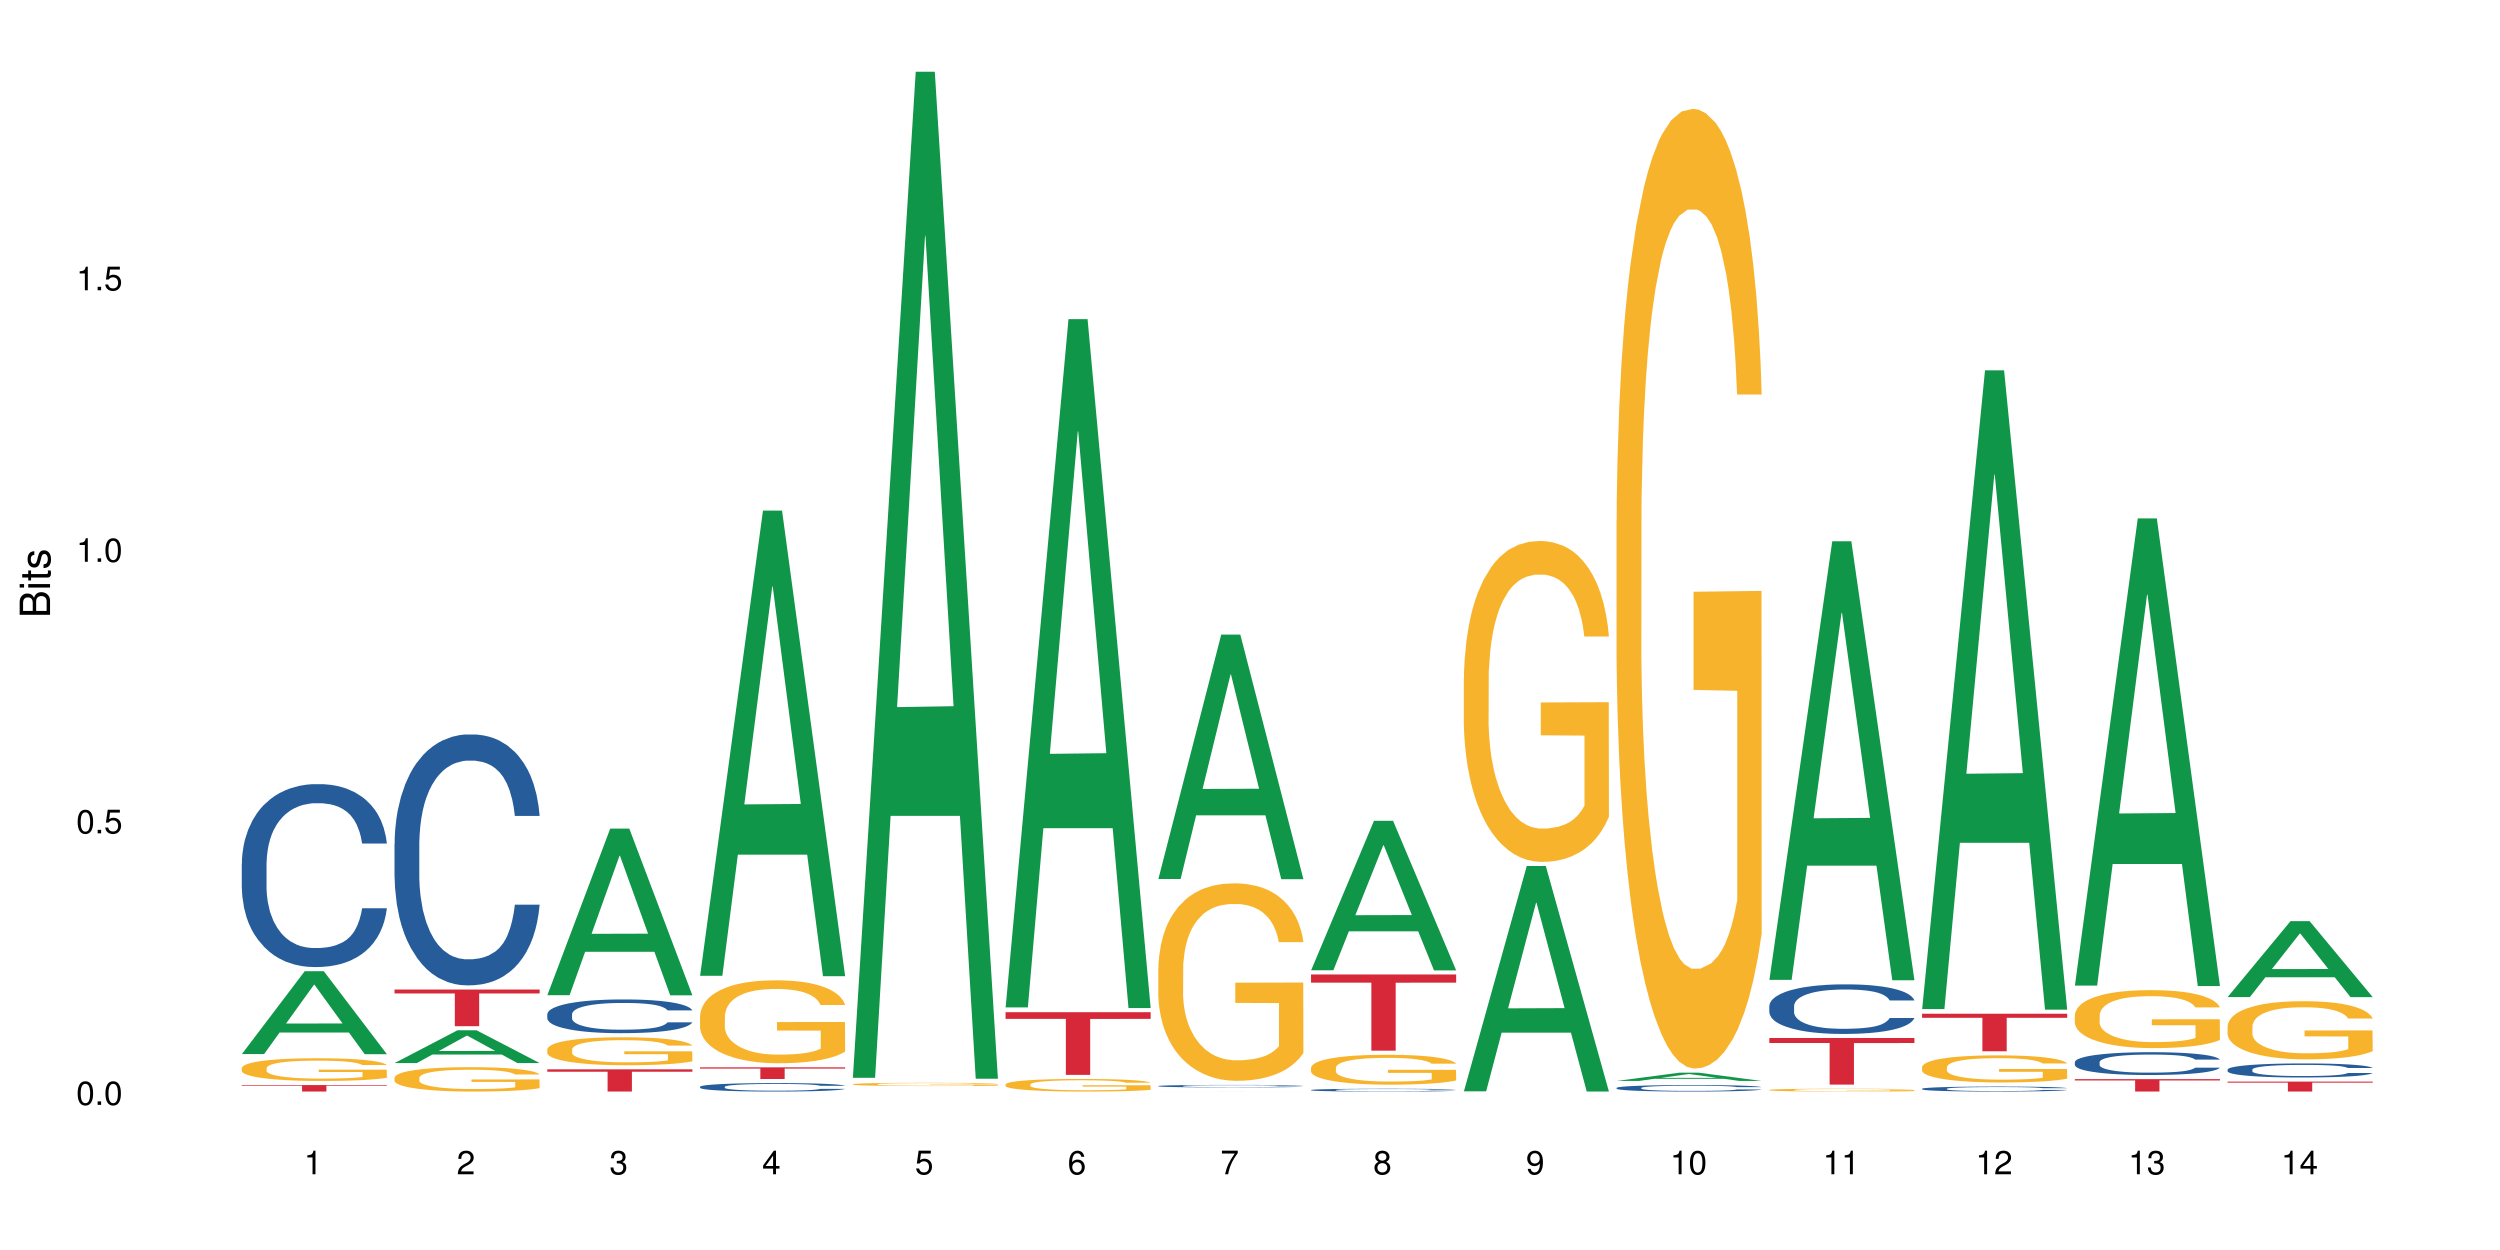 <?xml version="1.0" encoding="UTF-8"?>
<svg xmlns="http://www.w3.org/2000/svg" xmlns:xlink="http://www.w3.org/1999/xlink" width="720pt" height="360pt" viewBox="0 0 720 360" version="1.1">
<defs>
<g>
<symbol overflow="visible" id="glyph0-0">
<path style="stroke:none;" d=""/>
</symbol>
<symbol overflow="visible" id="glyph0-1">
<path style="stroke:none;" d="M 2.641 -6.797 C 2 -6.797 1.422 -6.531 1.078 -6.047 C 0.641 -5.453 0.406 -4.547 0.406 -3.297 C 0.406 -1 1.188 0.219 2.641 0.219 C 4.078 0.219 4.859 -1 4.859 -3.234 C 4.859 -4.562 4.656 -5.438 4.203 -6.047 C 3.844 -6.531 3.281 -6.797 2.641 -6.797 Z M 2.641 -6.047 C 3.547 -6.047 4 -5.125 4 -3.312 C 4 -1.375 3.562 -0.484 2.625 -0.484 C 1.734 -0.484 1.281 -1.422 1.281 -3.281 C 1.281 -5.141 1.734 -6.047 2.641 -6.047 Z M 2.641 -6.047 "/>
</symbol>
<symbol overflow="visible" id="glyph0-2">
<path style="stroke:none;" d="M 1.828 -1 L 0.828 -1 L 0.828 0 L 1.828 0 Z M 1.828 -1 "/>
</symbol>
<symbol overflow="visible" id="glyph0-3">
<path style="stroke:none;" d="M 4.562 -6.797 L 1.062 -6.797 L 0.547 -3.094 L 1.328 -3.094 C 1.719 -3.562 2.047 -3.734 2.578 -3.734 C 3.484 -3.734 4.062 -3.109 4.062 -2.094 C 4.062 -1.125 3.484 -0.531 2.578 -0.531 C 1.828 -0.531 1.375 -0.906 1.188 -1.672 L 0.328 -1.672 C 0.453 -1.109 0.547 -0.844 0.75 -0.594 C 1.125 -0.078 1.828 0.219 2.594 0.219 C 3.969 0.219 4.922 -0.781 4.922 -2.219 C 4.922 -3.562 4.031 -4.484 2.719 -4.484 C 2.25 -4.484 1.859 -4.359 1.469 -4.062 L 1.734 -5.969 L 4.562 -5.969 Z M 4.562 -6.797 "/>
</symbol>
<symbol overflow="visible" id="glyph0-4">
<path style="stroke:none;" d="M 2.484 -4.844 L 2.484 0 L 3.328 0 L 3.328 -6.797 L 2.766 -6.797 C 2.469 -5.75 2.281 -5.609 0.984 -5.453 L 0.984 -4.844 Z M 2.484 -4.844 "/>
</symbol>
<symbol overflow="visible" id="glyph0-5">
<path style="stroke:none;" d="M 4.859 -0.828 L 1.281 -0.828 C 1.359 -1.391 1.672 -1.75 2.5 -2.234 L 3.469 -2.75 C 4.406 -3.266 4.906 -3.969 4.906 -4.812 C 4.906 -5.375 4.672 -5.906 4.266 -6.266 C 3.859 -6.625 3.375 -6.797 2.719 -6.797 C 1.859 -6.797 1.219 -6.5 0.844 -5.922 C 0.609 -5.562 0.5 -5.125 0.484 -4.438 L 1.328 -4.438 C 1.359 -4.906 1.406 -5.188 1.531 -5.406 C 1.75 -5.812 2.188 -6.062 2.703 -6.062 C 3.469 -6.062 4.031 -5.516 4.031 -4.781 C 4.031 -4.25 3.719 -3.797 3.125 -3.438 L 2.234 -2.938 C 0.812 -2.141 0.406 -1.5 0.328 0 L 4.859 0 Z M 4.859 -0.828 "/>
</symbol>
<symbol overflow="visible" id="glyph0-6">
<path style="stroke:none;" d="M 2.125 -3.125 L 2.578 -3.125 C 3.516 -3.125 3.984 -2.703 3.984 -1.891 C 3.984 -1.031 3.469 -0.531 2.578 -0.531 C 1.656 -0.531 1.203 -0.984 1.156 -1.969 L 0.312 -1.969 C 0.344 -1.422 0.438 -1.078 0.609 -0.766 C 0.953 -0.109 1.625 0.219 2.547 0.219 C 3.953 0.219 4.859 -0.609 4.859 -1.906 C 4.859 -2.766 4.516 -3.25 3.703 -3.516 C 4.344 -3.766 4.656 -4.25 4.656 -4.938 C 4.656 -6.109 3.875 -6.797 2.578 -6.797 C 1.203 -6.797 0.484 -6.047 0.453 -4.609 L 1.297 -4.609 C 1.312 -5.016 1.344 -5.25 1.453 -5.453 C 1.641 -5.828 2.062 -6.062 2.594 -6.062 C 3.344 -6.062 3.797 -5.625 3.797 -4.906 C 3.797 -4.422 3.609 -4.141 3.25 -3.984 C 3.016 -3.891 2.719 -3.844 2.125 -3.844 Z M 2.125 -3.125 "/>
</symbol>
<symbol overflow="visible" id="glyph0-7">
<path style="stroke:none;" d="M 3.141 -1.625 L 3.141 0 L 3.984 0 L 3.984 -1.625 L 4.984 -1.625 L 4.984 -2.391 L 3.984 -2.391 L 3.984 -6.797 L 3.359 -6.797 L 0.266 -2.516 L 0.266 -1.625 Z M 3.141 -2.391 L 1 -2.391 L 3.141 -5.359 Z M 3.141 -2.391 "/>
</symbol>
<symbol overflow="visible" id="glyph0-8">
<path style="stroke:none;" d="M 4.781 -5.031 C 4.609 -6.141 3.891 -6.797 2.844 -6.797 C 2.094 -6.797 1.422 -6.438 1.031 -5.828 C 0.609 -5.172 0.406 -4.344 0.406 -3.094 C 0.406 -1.953 0.578 -1.234 0.984 -0.625 C 1.359 -0.078 1.953 0.219 2.703 0.219 C 3.984 0.219 4.922 -0.734 4.922 -2.078 C 4.922 -3.344 4.062 -4.234 2.844 -4.234 C 2.172 -4.234 1.641 -3.969 1.281 -3.469 C 1.281 -5.125 1.828 -6.047 2.797 -6.047 C 3.391 -6.047 3.797 -5.672 3.938 -5.031 Z M 2.734 -3.484 C 3.547 -3.484 4.062 -2.922 4.062 -2 C 4.062 -1.156 3.484 -0.531 2.703 -0.531 C 1.922 -0.531 1.328 -1.188 1.328 -2.047 C 1.328 -2.891 1.906 -3.484 2.734 -3.484 Z M 2.734 -3.484 "/>
</symbol>
<symbol overflow="visible" id="glyph0-9">
<path style="stroke:none;" d="M 4.984 -6.797 L 0.438 -6.797 L 0.438 -5.969 L 4.109 -5.969 C 2.5 -3.656 1.828 -2.234 1.328 0 L 2.219 0 C 2.594 -2.172 3.453 -4.047 4.984 -6.094 Z M 4.984 -6.797 "/>
</symbol>
<symbol overflow="visible" id="glyph0-10">
<path style="stroke:none;" d="M 3.75 -3.578 C 4.453 -4 4.688 -4.344 4.688 -4.984 C 4.688 -6.047 3.844 -6.797 2.641 -6.797 C 1.438 -6.797 0.594 -6.047 0.594 -4.984 C 0.594 -4.359 0.828 -4.016 1.516 -3.578 C 0.734 -3.203 0.359 -2.641 0.359 -1.891 C 0.359 -0.641 1.297 0.219 2.641 0.219 C 3.984 0.219 4.922 -0.641 4.922 -1.875 C 4.922 -2.641 4.531 -3.203 3.75 -3.578 Z M 2.641 -6.047 C 3.359 -6.047 3.812 -5.625 3.812 -4.969 C 3.812 -4.344 3.344 -3.922 2.641 -3.922 C 1.922 -3.922 1.453 -4.344 1.453 -4.984 C 1.453 -5.625 1.922 -6.047 2.641 -6.047 Z M 2.641 -3.203 C 3.484 -3.203 4.062 -2.672 4.062 -1.875 C 4.062 -1.062 3.484 -0.531 2.625 -0.531 C 1.797 -0.531 1.219 -1.078 1.219 -1.875 C 1.219 -2.672 1.797 -3.203 2.641 -3.203 Z M 2.641 -3.203 "/>
</symbol>
<symbol overflow="visible" id="glyph0-11">
<path style="stroke:none;" d="M 0.516 -1.547 C 0.672 -0.438 1.406 0.219 2.438 0.219 C 3.188 0.219 3.859 -0.141 4.266 -0.75 C 4.688 -1.406 4.891 -2.25 4.891 -3.484 C 4.891 -4.625 4.703 -5.359 4.312 -5.953 C 3.938 -6.5 3.344 -6.797 2.594 -6.797 C 1.297 -6.797 0.359 -5.844 0.359 -4.516 C 0.359 -3.25 1.234 -2.344 2.453 -2.344 C 3.094 -2.344 3.562 -2.578 4.016 -3.109 C 4 -1.453 3.469 -0.531 2.5 -0.531 C 1.906 -0.531 1.484 -0.906 1.359 -1.547 Z M 2.578 -6.062 C 3.375 -6.062 3.969 -5.406 3.969 -4.531 C 3.969 -3.688 3.375 -3.094 2.547 -3.094 C 1.734 -3.094 1.234 -3.672 1.234 -4.578 C 1.234 -5.438 1.797 -6.062 2.578 -6.062 Z M 2.578 -6.062 "/>
</symbol>
<symbol overflow="visible" id="glyph1-0">
<path style="stroke:none;" d=""/>
</symbol>
<symbol overflow="visible" id="glyph1-1">
<path style="stroke:none;" d="M 0 -0.953 L 0 -4.891 C 0 -5.719 -0.234 -6.344 -0.734 -6.797 C -1.188 -7.234 -1.812 -7.469 -2.5 -7.469 C -3.547 -7.469 -4.188 -7 -4.625 -5.875 C -4.984 -6.672 -5.641 -7.094 -6.531 -7.094 C -7.156 -7.094 -7.734 -6.859 -8.141 -6.391 C -8.562 -5.938 -8.75 -5.344 -8.75 -4.5 L -8.75 -0.953 Z M -4.984 -2.062 L -7.766 -2.062 L -7.766 -4.219 C -7.766 -4.844 -7.688 -5.203 -7.453 -5.5 C -7.219 -5.812 -6.859 -5.969 -6.375 -5.969 C -5.906 -5.969 -5.531 -5.812 -5.297 -5.5 C -5.062 -5.203 -4.984 -4.844 -4.984 -4.219 Z M -0.984 -2.062 L -4 -2.062 L -4 -4.781 C -4 -5.328 -3.859 -5.688 -3.578 -5.953 C -3.297 -6.219 -2.922 -6.359 -2.484 -6.359 C -2.062 -6.359 -1.688 -6.219 -1.406 -5.953 C -1.109 -5.688 -0.984 -5.328 -0.984 -4.781 Z M -0.984 -2.062 "/>
</symbol>
<symbol overflow="visible" id="glyph1-2">
<path style="stroke:none;" d="M -6.281 -1.797 L -6.281 -0.797 L 0 -0.797 L 0 -1.797 Z M -8.75 -1.797 L -8.75 -0.797 L -7.484 -0.797 L -7.484 -1.797 Z M -8.75 -1.797 "/>
</symbol>
<symbol overflow="visible" id="glyph1-3">
<path style="stroke:none;" d="M -6.281 -3.047 L -6.281 -2.016 L -8.016 -2.016 L -8.016 -1.016 L -6.281 -1.016 L -6.281 -0.172 L -5.469 -0.172 L -5.469 -1.016 L -0.719 -1.016 C -0.078 -1.016 0.281 -1.453 0.281 -2.234 C 0.281 -2.469 0.25 -2.719 0.188 -3.047 L -0.641 -3.047 C -0.609 -2.922 -0.594 -2.766 -0.594 -2.562 C -0.594 -2.141 -0.719 -2.016 -1.156 -2.016 L -5.469 -2.016 L -5.469 -3.047 Z M -6.281 -3.047 "/>
</symbol>
<symbol overflow="visible" id="glyph1-4">
<path style="stroke:none;" d="M -4.531 -5.25 C -5.766 -5.25 -6.469 -4.422 -6.469 -2.969 C -6.469 -1.516 -5.719 -0.562 -4.547 -0.562 C -3.562 -0.562 -3.094 -1.062 -2.734 -2.562 L -2.516 -3.484 C -2.344 -4.188 -2.094 -4.469 -1.625 -4.469 C -1.047 -4.469 -0.641 -3.875 -0.641 -3 C -0.641 -2.453 -0.797 -2 -1.062 -1.75 C -1.25 -1.594 -1.422 -1.531 -1.875 -1.469 L -1.875 -0.406 C -0.422 -0.453 0.281 -1.266 0.281 -2.922 C 0.281 -4.5 -0.5 -5.516 -1.719 -5.516 C -2.656 -5.516 -3.172 -4.984 -3.469 -3.734 L -3.703 -2.766 C -3.891 -1.953 -4.156 -1.609 -4.594 -1.609 C -5.172 -1.609 -5.547 -2.125 -5.547 -2.938 C -5.547 -3.75 -5.203 -4.172 -4.531 -4.203 Z M -4.531 -5.25 "/>
</symbol>
</g>
</defs>
<g id="surface79442">
<rect x="0" y="0" width="720" height="360" style="fill:rgb(100%,100%,100%);fill-opacity:1;stroke:none;"/>
<path style=" stroke:none;fill-rule:nonzero;fill:rgb(6.275%,58.824%,28.235%);fill-opacity:1;" d="M 69.629 303.578 L 69.676 303.555 L 87.758 279.703 L 93.25 279.703 L 111.422 303.602 L 105.039 303.602 L 100.484 297.363 L 80.523 297.363 L 76.059 303.578 L 69.629 303.578 L 82.445 294.781 L 98.652 294.758 L 90.57 283.605 L 90.48 283.582 L 90.391 283.652 L 82.398 294.758 L 82.445 294.781 Z M 69.629 303.578 "/>
<path style=" stroke:none;fill-rule:nonzero;fill:rgb(14.51%,36.078%,60%);fill-opacity:1;" d="M 69.629 248.766 L 69.68 248.719 L 69.68 247.562 L 69.832 245.734 L 70.191 243.422 L 70.547 241.832 L 71.465 238.992 L 72.738 236.25 L 74.062 234.129 L 75.031 232.879 L 75.898 231.914 L 77.887 230.133 L 79.16 229.219 L 80.535 228.398 L 82.219 227.582 L 83.441 227.102 L 86.195 226.328 L 88.234 225.992 L 89.812 225.848 L 93.227 225.848 L 95.266 226.039 L 96.746 226.281 L 98.375 226.668 L 99.75 227.102 L 102.148 228.16 L 104.289 229.508 L 105.258 230.277 L 106.785 231.77 L 107.957 233.215 L 108.773 234.465 L 109.691 236.25 L 110.504 238.414 L 111.117 240.871 L 111.422 242.941 L 104.289 242.941 L 103.93 241.016 L 103.523 239.523 L 102.758 237.547 L 101.992 236.152 L 100.922 234.754 L 99.957 233.84 L 98.629 232.926 L 97.457 232.348 L 96.234 231.914 L 95.062 231.625 L 92.82 231.336 L 90.219 231.336 L 89.254 231.434 L 87.266 231.82 L 86.195 232.156 L 84.664 232.828 L 83.594 233.457 L 82.32 234.418 L 81.453 235.238 L 80.383 236.488 L 79.617 237.598 L 78.754 239.184 L 78.242 240.391 L 77.785 241.738 L 77.375 243.324 L 77.07 245.012 L 76.867 246.793 L 76.766 248.527 L 76.766 255.988 L 76.867 257.723 L 77.121 259.746 L 77.785 262.68 L 78.754 265.234 L 79.875 267.254 L 80.945 268.699 L 81.555 269.375 L 82.371 270.145 L 83.645 271.105 L 85.48 272.07 L 86.551 272.457 L 88.184 272.84 L 89.863 273.031 L 92.105 273.031 L 94.094 272.84 L 95.418 272.602 L 96.797 272.215 L 98.68 271.395 L 99.852 270.625 L 100.871 269.711 L 101.637 268.797 L 102.148 268.027 L 102.91 266.535 L 103.523 264.895 L 103.98 263.211 L 104.289 261.574 L 111.422 261.574 L 111.117 263.5 L 110.66 265.379 L 110.199 266.773 L 109.484 268.461 L 108.672 269.953 L 107.5 271.637 L 106.531 272.746 L 105.258 273.949 L 104.082 274.863 L 102.809 275.68 L 100.922 276.645 L 99.699 277.125 L 98.375 277.559 L 96.797 277.945 L 94.809 278.281 L 92.668 278.473 L 90.68 278.523 L 88.539 278.426 L 86.957 278.234 L 84.867 277.801 L 82.27 276.934 L 80.383 276.02 L 78.906 275.105 L 77.633 274.141 L 76.203 272.84 L 74.371 270.723 L 73.25 269.086 L 72.484 267.738 L 71.617 265.859 L 71.004 264.176 L 70.293 261.477 L 69.781 258.059 L 69.629 255.41 Z M 69.629 248.766 "/>
<path style=" stroke:none;fill-rule:nonzero;fill:rgb(96.863%,70.196%,16.863%);fill-opacity:1;" d="M 69.629 307.578 L 69.68 307.574 L 69.68 307.453 L 69.883 307.184 L 70.395 306.816 L 71.055 306.512 L 71.77 306.273 L 72.23 306.148 L 72.992 305.969 L 73.656 305.836 L 75.336 305.566 L 77.477 305.316 L 78.652 305.211 L 79.977 305.109 L 81.863 304.996 L 82.727 304.953 L 85.379 304.855 L 88.387 304.797 L 91.699 304.781 L 93.227 304.785 L 95.316 304.809 L 98.172 304.875 L 99.801 304.934 L 101.078 304.996 L 102.402 305.07 L 104.031 305.191 L 105.562 305.336 L 106.785 305.477 L 108.008 305.656 L 109.027 305.848 L 109.895 306.059 L 110.66 306.309 L 111.117 306.516 L 111.422 306.727 L 104.34 306.727 L 103.93 306.516 L 103.473 306.355 L 102.707 306.16 L 101.941 306.016 L 101.18 305.902 L 99.75 305.746 L 98.527 305.652 L 97 305.566 L 95.52 305.516 L 93.84 305.477 L 92.82 305.465 L 90.117 305.465 L 87.672 305.508 L 86.246 305.555 L 85.227 305.602 L 83.797 305.691 L 82.934 305.766 L 82.422 305.812 L 80.895 305.996 L 79.875 306.164 L 79.312 306.277 L 78.602 306.457 L 78.09 306.617 L 77.531 306.855 L 77.223 307.035 L 76.816 307.441 L 76.766 308.516 L 76.918 308.742 L 77.223 308.988 L 77.633 309.203 L 78.242 309.43 L 78.855 309.602 L 79.926 309.836 L 80.844 309.992 L 81.555 310.094 L 82.934 310.254 L 83.492 310.309 L 84.816 310.414 L 86.195 310.5 L 87.875 310.57 L 89.148 310.605 L 91.188 310.637 L 93.789 310.637 L 96.848 310.602 L 98.781 310.551 L 100.109 310.504 L 100.977 310.461 L 102.047 310.398 L 102.809 310.336 L 103.523 310.273 L 104.391 310.172 L 104.391 308.742 L 91.801 308.738 L 91.801 308.07 L 111.371 308.062 L 111.422 310.398 L 110.352 310.559 L 109.027 310.715 L 107.754 310.832 L 106.43 310.934 L 104.543 311.047 L 103.012 311.121 L 100.668 311.203 L 98.527 311.258 L 96.285 311.293 L 94.297 311.309 L 91.953 311.316 L 89.863 311.305 L 87.621 311.27 L 85.836 311.223 L 84.207 311.16 L 82.574 311.082 L 80.535 310.957 L 79.211 310.855 L 77.836 310.73 L 76.461 310.582 L 75.234 310.422 L 74.422 310.297 L 73.605 310.152 L 72.738 309.973 L 71.922 309.77 L 71.312 309.586 L 70.75 309.375 L 70.344 309.18 L 69.934 308.91 L 69.73 308.695 L 69.629 308.512 Z M 69.629 307.578 "/>
<path style=" stroke:none;fill-rule:nonzero;fill:rgb(83.922%,15.686%,22.353%);fill-opacity:1;" d="M 69.629 312.496 L 111.422 312.496 L 111.422 312.695 L 94.004 312.699 L 94.004 314.371 L 86.996 314.371 L 86.996 312.699 L 86.895 312.695 L 69.629 312.695 Z M 69.629 312.496 "/>
<path style=" stroke:none;fill-rule:nonzero;fill:rgb(6.275%,58.824%,28.235%);fill-opacity:1;" d="M 113.621 306.16 L 113.668 306.152 L 131.75 296.723 L 137.242 296.723 L 155.418 306.168 L 149.031 306.168 L 144.477 303.703 L 124.52 303.703 L 120.051 306.16 L 113.621 306.16 L 126.438 302.684 L 142.645 302.676 L 134.562 298.266 L 134.477 298.258 L 134.387 298.285 L 126.395 302.676 L 126.438 302.684 Z M 113.621 306.16 "/>
<path style=" stroke:none;fill-rule:nonzero;fill:rgb(14.51%,36.078%,60%);fill-opacity:1;" d="M 113.621 242.98 L 113.672 242.914 L 113.672 241.328 L 113.828 238.82 L 114.184 235.648 L 114.539 233.469 L 115.457 229.57 L 116.73 225.809 L 118.059 222.902 L 119.023 221.184 L 119.891 219.863 L 121.879 217.418 L 123.152 216.164 L 124.531 215.039 L 126.211 213.918 L 127.434 213.258 L 130.188 212.199 L 132.227 211.738 L 133.805 211.539 L 137.223 211.539 L 139.258 211.805 L 140.738 212.133 L 142.367 212.664 L 143.746 213.258 L 146.141 214.711 L 148.281 216.559 L 149.25 217.617 L 150.777 219.664 L 151.949 221.645 L 152.766 223.363 L 153.684 225.809 L 154.5 228.781 L 155.109 232.148 L 155.418 234.988 L 148.281 234.988 L 147.926 232.348 L 147.516 230.297 L 146.75 227.59 L 145.988 225.676 L 144.918 223.758 L 143.949 222.504 L 142.625 221.25 L 141.453 220.457 L 140.227 219.863 L 139.055 219.465 L 136.812 219.07 L 134.215 219.07 L 133.246 219.203 L 131.258 219.73 L 130.188 220.191 L 128.66 221.117 L 127.59 221.977 L 126.312 223.297 L 125.449 224.422 L 124.379 226.137 L 123.613 227.656 L 122.746 229.836 L 122.234 231.488 L 121.777 233.336 L 121.371 235.516 L 121.062 237.828 L 120.859 240.273 L 120.758 242.652 L 120.758 252.891 L 120.859 255.266 L 121.113 258.039 L 121.777 262.07 L 122.746 265.57 L 123.867 268.344 L 124.938 270.328 L 125.551 271.25 L 126.363 272.309 L 127.641 273.629 L 129.473 274.949 L 130.543 275.48 L 132.176 276.008 L 133.855 276.27 L 136.098 276.27 L 138.086 276.008 L 139.414 275.676 L 140.789 275.148 L 142.676 274.027 L 143.848 272.969 L 144.867 271.715 L 145.629 270.457 L 146.141 269.402 L 146.906 267.355 L 147.516 265.109 L 147.977 262.797 L 148.281 260.551 L 155.418 260.551 L 155.109 263.191 L 154.652 265.77 L 154.191 267.684 L 153.48 269.996 L 152.664 272.043 L 151.492 274.355 L 150.523 275.875 L 149.25 277.527 L 148.078 278.781 L 146.805 279.902 L 144.918 281.227 L 143.695 281.887 L 142.367 282.48 L 140.789 283.008 L 138.801 283.473 L 136.66 283.734 L 134.672 283.801 L 132.531 283.668 L 130.953 283.406 L 128.863 282.809 L 126.262 281.621 L 124.379 280.367 L 122.898 279.113 L 121.625 277.789 L 120.199 276.008 L 118.363 273.102 L 117.242 270.855 L 116.477 269.004 L 115.609 266.43 L 115 264.117 L 114.285 260.418 L 113.777 255.73 L 113.621 252.098 Z M 113.621 242.98 "/>
<path style=" stroke:none;fill-rule:nonzero;fill:rgb(96.863%,70.196%,16.863%);fill-opacity:1;" d="M 113.621 310.355 L 113.672 310.352 L 113.672 310.223 L 113.879 309.934 L 114.387 309.535 L 115.051 309.207 L 115.762 308.953 L 116.223 308.816 L 116.988 308.625 L 117.648 308.484 L 119.332 308.195 L 121.473 307.926 L 122.645 307.809 L 123.969 307.703 L 125.855 307.578 L 126.723 307.535 L 129.371 307.434 L 132.379 307.367 L 135.691 307.348 L 137.223 307.355 L 139.312 307.379 L 142.164 307.453 L 143.797 307.516 L 145.07 307.578 L 146.395 307.664 L 148.027 307.793 L 149.555 307.945 L 150.777 308.098 L 152 308.293 L 153.02 308.496 L 153.887 308.723 L 154.652 308.992 L 155.109 309.215 L 155.418 309.438 L 148.332 309.438 L 147.926 309.215 L 147.465 309.043 L 146.699 308.828 L 145.938 308.676 L 145.172 308.555 L 143.746 308.387 L 142.523 308.285 L 140.992 308.195 L 139.516 308.137 L 137.832 308.098 L 136.812 308.086 L 134.113 308.086 L 131.664 308.133 L 130.238 308.184 L 129.219 308.234 L 127.793 308.328 L 126.926 308.406 L 126.414 308.457 L 124.887 308.656 L 123.867 308.836 L 123.305 308.957 L 122.594 309.152 L 122.082 309.324 L 121.523 309.582 L 121.219 309.773 L 120.809 310.207 L 120.758 311.363 L 120.91 311.605 L 121.219 311.871 L 121.625 312.102 L 122.234 312.344 L 122.848 312.531 L 123.918 312.781 L 124.836 312.945 L 125.551 313.055 L 126.926 313.23 L 127.484 313.285 L 128.812 313.402 L 130.188 313.492 L 131.871 313.57 L 133.145 313.609 L 135.184 313.641 L 137.781 313.641 L 140.84 313.602 L 142.777 313.551 L 144.102 313.5 L 144.969 313.453 L 146.039 313.383 L 146.805 313.32 L 147.516 313.25 L 148.383 313.141 L 148.383 311.605 L 135.793 311.602 L 135.793 310.883 L 155.367 310.875 L 155.418 313.383 L 154.348 313.555 L 153.02 313.723 L 151.746 313.852 L 150.422 313.961 L 148.535 314.082 L 147.008 314.16 L 144.664 314.25 L 142.523 314.305 L 140.277 314.344 L 138.293 314.363 L 135.945 314.371 L 133.855 314.359 L 131.613 314.32 L 129.832 314.27 L 128.199 314.203 L 126.57 314.121 L 124.531 313.984 L 123.203 313.875 L 121.828 313.742 L 120.453 313.582 L 119.23 313.41 L 118.414 313.273 L 117.598 313.121 L 116.73 312.93 L 115.918 312.711 L 115.305 312.512 L 114.742 312.285 L 114.336 312.074 L 113.93 311.785 L 113.727 311.555 L 113.621 311.355 Z M 113.621 310.355 "/>
<path style=" stroke:none;fill-rule:nonzero;fill:rgb(83.922%,15.686%,22.353%);fill-opacity:1;" d="M 113.621 284.98 L 155.418 284.98 L 155.418 286.113 L 138 286.121 L 138 295.543 L 130.988 295.543 L 130.988 286.133 L 130.887 286.113 L 113.621 286.113 Z M 113.621 284.98 "/>
<path style=" stroke:none;fill-rule:nonzero;fill:rgb(6.275%,58.824%,28.235%);fill-opacity:1;" d="M 157.617 286.617 L 157.66 286.574 L 175.746 238.633 L 181.238 238.633 L 199.41 286.664 L 193.023 286.664 L 188.469 274.125 L 168.512 274.125 L 164.047 286.617 L 157.617 286.617 L 170.43 268.941 L 186.641 268.895 L 178.559 246.48 L 178.469 246.434 L 178.379 246.57 L 170.387 268.895 L 170.43 268.941 Z M 157.617 286.617 "/>
<path style=" stroke:none;fill-rule:nonzero;fill:rgb(14.51%,36.078%,60%);fill-opacity:1;" d="M 157.617 292.07 L 157.668 292.059 L 157.668 291.848 L 157.82 291.508 L 158.176 291.082 L 158.535 290.789 L 159.449 290.266 L 160.727 289.762 L 162.051 289.371 L 163.02 289.141 L 163.887 288.961 L 165.871 288.633 L 167.148 288.465 L 168.523 288.312 L 170.207 288.164 L 171.43 288.074 L 174.18 287.934 L 176.219 287.871 L 177.801 287.844 L 181.215 287.844 L 183.254 287.879 L 184.73 287.922 L 186.363 287.996 L 187.738 288.074 L 190.133 288.27 L 192.273 288.52 L 193.242 288.66 L 194.773 288.934 L 195.945 289.203 L 196.758 289.434 L 197.676 289.762 L 198.492 290.16 L 199.105 290.613 L 199.41 290.996 L 192.273 290.996 L 191.918 290.641 L 191.512 290.363 L 190.746 290 L 189.98 289.742 L 188.91 289.484 L 187.941 289.316 L 186.617 289.148 L 185.445 289.043 L 184.223 288.961 L 183.051 288.91 L 180.805 288.855 L 178.207 288.855 L 177.238 288.875 L 175.25 288.945 L 174.18 289.008 L 172.652 289.129 L 171.582 289.246 L 170.309 289.422 L 169.441 289.574 L 168.371 289.805 L 167.605 290.008 L 166.738 290.301 L 166.23 290.523 L 165.77 290.773 L 165.363 291.066 L 165.059 291.375 L 164.855 291.703 L 164.75 292.023 L 164.75 293.398 L 164.855 293.719 L 165.109 294.094 L 165.77 294.633 L 166.738 295.105 L 167.859 295.477 L 168.93 295.742 L 169.543 295.867 L 170.359 296.008 L 171.633 296.188 L 173.469 296.363 L 174.539 296.434 L 176.168 296.508 L 177.852 296.543 L 180.094 296.543 L 182.082 296.508 L 183.406 296.461 L 184.781 296.391 L 186.668 296.238 L 187.84 296.098 L 188.859 295.93 L 189.625 295.762 L 190.133 295.617 L 190.898 295.344 L 191.512 295.043 L 191.969 294.73 L 192.273 294.43 L 199.41 294.43 L 199.105 294.785 L 198.645 295.129 L 198.188 295.387 L 197.473 295.699 L 196.656 295.973 L 195.484 296.285 L 194.516 296.488 L 193.242 296.711 L 192.07 296.879 L 190.797 297.031 L 188.91 297.207 L 187.688 297.297 L 186.363 297.375 L 184.781 297.445 L 182.793 297.508 L 180.652 297.543 L 178.664 297.555 L 176.523 297.535 L 174.945 297.5 L 172.855 297.422 L 170.258 297.262 L 168.371 297.094 L 166.891 296.922 L 165.617 296.746 L 164.191 296.508 L 162.355 296.117 L 161.234 295.812 L 160.469 295.566 L 159.605 295.219 L 158.992 294.91 L 158.277 294.41 L 157.77 293.781 L 157.617 293.293 Z M 157.617 292.07 "/>
<path style=" stroke:none;fill-rule:nonzero;fill:rgb(96.863%,70.196%,16.863%);fill-opacity:1;" d="M 157.617 302.184 L 157.668 302.176 L 157.668 302.027 L 157.871 301.699 L 158.379 301.242 L 159.043 300.867 L 159.758 300.574 L 160.215 300.418 L 160.98 300.199 L 161.641 300.035 L 163.324 299.703 L 165.465 299.395 L 166.637 299.262 L 167.961 299.137 L 169.848 299 L 170.715 298.945 L 173.363 298.828 L 176.371 298.754 L 179.684 298.734 L 181.215 298.742 L 183.305 298.77 L 186.156 298.852 L 187.789 298.926 L 189.062 299 L 190.387 299.094 L 192.02 299.242 L 193.547 299.418 L 194.773 299.594 L 195.996 299.816 L 197.016 300.051 L 197.879 300.309 L 198.645 300.617 L 199.105 300.875 L 199.41 301.133 L 192.324 301.133 L 191.918 300.875 L 191.457 300.676 L 190.695 300.434 L 189.93 300.258 L 189.164 300.117 L 187.738 299.926 L 186.516 299.809 L 184.984 299.703 L 183.508 299.637 L 181.824 299.594 L 180.805 299.578 L 178.105 299.578 L 175.66 299.629 L 174.23 299.691 L 173.211 299.75 L 171.785 299.859 L 170.918 299.945 L 170.41 300.008 L 168.879 300.234 L 167.859 300.441 L 167.301 300.578 L 166.586 300.801 L 166.078 301 L 165.516 301.293 L 165.211 301.516 L 164.801 302.016 L 164.75 303.34 L 164.906 303.617 L 165.211 303.922 L 165.617 304.184 L 166.23 304.465 L 166.84 304.68 L 167.91 304.965 L 168.828 305.156 L 169.543 305.281 L 170.918 305.48 L 171.48 305.547 L 172.805 305.68 L 174.18 305.781 L 175.863 305.871 L 177.137 305.914 L 179.176 305.949 L 181.773 305.949 L 184.832 305.906 L 186.77 305.848 L 188.094 305.789 L 188.961 305.738 L 190.031 305.656 L 190.797 305.582 L 191.512 305.5 L 192.375 305.375 L 192.375 303.617 L 179.789 303.609 L 179.789 302.785 L 199.359 302.781 L 199.41 305.656 L 198.34 305.855 L 197.016 306.047 L 195.738 306.191 L 194.414 306.32 L 192.527 306.457 L 191 306.547 L 188.656 306.648 L 186.516 306.715 L 184.273 306.762 L 182.285 306.781 L 179.941 306.789 L 177.852 306.773 L 175.609 306.73 L 173.824 306.672 L 172.191 306.598 L 170.562 306.504 L 168.523 306.348 L 167.199 306.223 L 165.82 306.066 L 164.445 305.883 L 163.223 305.688 L 162.406 305.531 L 161.59 305.355 L 160.727 305.133 L 159.91 304.883 L 159.297 304.656 L 158.738 304.398 L 158.328 304.156 L 157.922 303.824 L 157.719 303.559 L 157.617 303.332 Z M 157.617 302.184 "/>
<path style=" stroke:none;fill-rule:nonzero;fill:rgb(83.922%,15.686%,22.353%);fill-opacity:1;" d="M 157.617 307.969 L 199.41 307.969 L 199.41 308.652 L 181.992 308.66 L 181.992 314.371 L 174.984 314.371 L 174.984 308.668 L 174.883 308.652 L 157.617 308.652 Z M 157.617 307.969 "/>
<path style=" stroke:none;fill-rule:nonzero;fill:rgb(6.275%,58.824%,28.235%);fill-opacity:1;" d="M 201.609 281.027 L 201.652 280.902 L 219.738 147.047 L 225.23 147.047 L 243.402 281.152 L 237.02 281.152 L 232.465 246.148 L 212.504 246.148 L 208.039 281.027 L 201.609 281.027 L 214.426 231.664 L 230.633 231.539 L 222.551 168.957 L 222.461 168.832 L 222.371 169.207 L 214.379 231.539 L 214.426 231.664 Z M 201.609 281.027 "/>
<path style=" stroke:none;fill-rule:nonzero;fill:rgb(14.51%,36.078%,60%);fill-opacity:1;" d="M 201.609 312.988 L 201.66 312.988 L 201.66 312.934 L 201.812 312.848 L 202.172 312.742 L 202.527 312.668 L 203.445 312.535 L 204.719 312.41 L 206.043 312.312 L 207.012 312.254 L 207.879 312.207 L 209.867 312.125 L 211.141 312.082 L 212.516 312.043 L 214.199 312.008 L 215.422 311.984 L 218.176 311.949 L 220.211 311.934 L 221.793 311.926 L 225.207 311.926 L 227.246 311.934 L 228.723 311.945 L 230.355 311.965 L 231.73 311.984 L 234.129 312.035 L 236.27 312.098 L 237.234 312.133 L 238.766 312.203 L 239.938 312.27 L 240.754 312.328 L 241.672 312.41 L 242.484 312.508 L 243.098 312.625 L 243.402 312.719 L 236.27 312.719 L 235.91 312.629 L 235.504 312.562 L 234.738 312.469 L 233.973 312.406 L 232.902 312.34 L 231.934 312.297 L 230.609 312.254 L 229.438 312.227 L 228.215 312.207 L 227.043 312.195 L 224.801 312.18 L 222.199 312.18 L 221.23 312.188 L 219.246 312.203 L 218.176 312.219 L 216.645 312.25 L 215.574 312.281 L 214.301 312.324 L 213.434 312.363 L 212.363 312.422 L 211.598 312.473 L 210.734 312.547 L 210.223 312.602 L 209.766 312.664 L 209.355 312.738 L 209.051 312.816 L 208.848 312.898 L 208.746 312.98 L 208.746 313.324 L 208.848 313.406 L 209.102 313.5 L 209.766 313.637 L 210.734 313.754 L 211.855 313.848 L 212.926 313.914 L 213.535 313.945 L 214.352 313.98 L 215.625 314.027 L 217.461 314.07 L 218.531 314.09 L 220.16 314.105 L 221.844 314.117 L 224.086 314.117 L 226.074 314.105 L 227.398 314.098 L 228.777 314.078 L 230.66 314.039 L 231.832 314.004 L 232.852 313.961 L 233.617 313.918 L 234.129 313.883 L 234.891 313.812 L 235.504 313.738 L 235.961 313.66 L 236.27 313.586 L 243.402 313.586 L 243.098 313.672 L 242.641 313.762 L 242.18 313.824 L 241.465 313.902 L 240.652 313.973 L 239.48 314.051 L 238.512 314.102 L 237.234 314.16 L 236.062 314.199 L 234.789 314.238 L 232.902 314.285 L 231.68 314.305 L 230.355 314.324 L 228.777 314.344 L 226.789 314.359 L 224.648 314.367 L 222.66 314.371 L 220.52 314.367 L 218.938 314.355 L 216.848 314.336 L 214.25 314.297 L 212.363 314.254 L 210.887 314.211 L 209.613 314.168 L 208.184 314.105 L 206.348 314.008 L 205.227 313.934 L 204.465 313.871 L 203.598 313.781 L 202.984 313.703 L 202.273 313.578 L 201.762 313.422 L 201.609 313.297 Z M 201.609 312.988 "/>
<path style=" stroke:none;fill-rule:nonzero;fill:rgb(96.863%,70.196%,16.863%);fill-opacity:1;" d="M 201.609 292.562 L 201.66 292.539 L 201.66 292.105 L 201.863 291.121 L 202.375 289.77 L 203.035 288.66 L 203.75 287.785 L 204.207 287.328 L 204.973 286.672 L 205.637 286.195 L 207.316 285.211 L 209.457 284.297 L 210.629 283.902 L 211.957 283.531 L 213.844 283.117 L 214.707 282.965 L 217.359 282.617 L 220.367 282.398 L 223.68 282.332 L 225.207 282.355 L 227.297 282.441 L 230.152 282.68 L 231.781 282.898 L 233.059 283.117 L 234.383 283.402 L 236.012 283.836 L 237.543 284.359 L 238.766 284.883 L 239.988 285.539 L 241.008 286.238 L 241.875 287 L 242.641 287.918 L 243.098 288.68 L 243.402 289.445 L 236.32 289.445 L 235.91 288.68 L 235.453 288.09 L 234.688 287.371 L 233.922 286.848 L 233.16 286.434 L 231.73 285.867 L 230.508 285.516 L 228.98 285.211 L 227.5 285.016 L 225.82 284.883 L 224.801 284.84 L 222.098 284.84 L 219.652 284.992 L 218.227 285.168 L 217.207 285.344 L 215.777 285.668 L 214.914 285.934 L 214.402 286.105 L 212.875 286.781 L 211.855 287.395 L 211.293 287.809 L 210.578 288.461 L 210.07 289.051 L 209.508 289.922 L 209.203 290.578 L 208.797 292.062 L 208.746 295.988 L 208.898 296.816 L 209.203 297.711 L 209.613 298.496 L 210.223 299.324 L 210.836 299.957 L 211.906 300.809 L 212.824 301.375 L 213.535 301.746 L 214.914 302.336 L 215.473 302.531 L 216.797 302.922 L 218.176 303.23 L 219.855 303.492 L 221.129 303.621 L 223.168 303.73 L 225.77 303.73 L 228.828 303.602 L 230.762 303.426 L 232.09 303.25 L 232.953 303.098 L 234.023 302.859 L 234.789 302.641 L 235.504 302.398 L 236.371 302.027 L 236.371 296.816 L 223.781 296.793 L 223.781 294.352 L 243.352 294.328 L 243.402 302.859 L 242.332 303.445 L 241.008 304.016 L 239.734 304.449 L 238.41 304.82 L 236.523 305.234 L 234.992 305.496 L 232.648 305.805 L 230.508 306 L 228.266 306.129 L 226.277 306.195 L 223.934 306.219 L 221.844 306.172 L 219.602 306.043 L 217.816 305.867 L 216.188 305.648 L 214.555 305.367 L 212.516 304.91 L 211.191 304.539 L 209.816 304.078 L 208.438 303.535 L 207.215 302.945 L 206.402 302.488 L 205.586 301.965 L 204.719 301.309 L 203.902 300.566 L 203.293 299.891 L 202.73 299.129 L 202.324 298.41 L 201.914 297.426 L 201.711 296.641 L 201.609 295.965 Z M 201.609 292.562 "/>
<path style=" stroke:none;fill-rule:nonzero;fill:rgb(83.922%,15.686%,22.353%);fill-opacity:1;" d="M 201.609 307.398 L 243.402 307.398 L 243.402 307.754 L 225.984 307.758 L 225.984 310.746 L 218.977 310.746 L 218.977 307.762 L 218.875 307.754 L 201.609 307.754 Z M 201.609 307.398 "/>
<path style=" stroke:none;fill-rule:nonzero;fill:rgb(6.275%,58.824%,28.235%);fill-opacity:1;" d="M 245.602 310.398 L 245.648 310.125 L 263.73 20.664 L 269.223 20.664 L 287.398 310.672 L 281.012 310.672 L 276.457 234.969 L 256.496 234.969 L 252.031 310.398 L 245.602 310.398 L 258.418 203.652 L 274.625 203.383 L 266.543 68.043 L 266.457 67.773 L 266.367 68.59 L 258.375 203.383 L 258.418 203.652 Z M 245.602 310.398 "/>
<path style=" stroke:none;fill-rule:nonzero;fill:rgb(96.863%,70.196%,16.863%);fill-opacity:1;" d="M 245.602 312.25 L 245.652 312.25 L 245.652 312.234 L 245.859 312.195 L 246.367 312.141 L 247.031 312.098 L 247.742 312.062 L 248.203 312.047 L 248.965 312.02 L 249.629 312 L 251.312 311.965 L 253.453 311.926 L 254.625 311.914 L 255.949 311.898 L 257.836 311.883 L 258.703 311.875 L 261.352 311.863 L 264.359 311.852 L 269.199 311.852 L 271.289 311.855 L 274.145 311.863 L 275.777 311.875 L 277.051 311.883 L 278.375 311.895 L 280.008 311.91 L 281.535 311.93 L 282.758 311.949 L 283.98 311.977 L 285 312.004 L 285.867 312.035 L 286.633 312.07 L 287.09 312.098 L 287.398 312.129 L 280.312 312.129 L 279.906 312.098 L 279.445 312.074 L 278.68 312.047 L 277.918 312.027 L 277.152 312.012 L 275.727 311.988 L 274.5 311.977 L 272.973 311.965 L 271.496 311.957 L 269.812 311.949 L 266.094 311.949 L 263.645 311.953 L 262.219 311.961 L 261.199 311.969 L 259.773 311.98 L 258.906 311.992 L 258.395 312 L 256.867 312.023 L 255.848 312.051 L 255.285 312.066 L 254.574 312.09 L 254.062 312.113 L 253.504 312.148 L 253.195 312.172 L 252.789 312.23 L 252.738 312.387 L 252.891 312.418 L 253.195 312.453 L 253.605 312.484 L 254.215 312.516 L 254.828 312.539 L 255.898 312.574 L 256.816 312.598 L 257.531 312.609 L 258.906 312.633 L 259.465 312.641 L 260.793 312.656 L 262.168 312.668 L 263.848 312.68 L 265.125 312.684 L 267.164 312.688 L 269.762 312.688 L 272.82 312.684 L 274.758 312.676 L 276.082 312.668 L 276.949 312.664 L 278.02 312.652 L 278.781 312.645 L 279.496 312.637 L 280.363 312.621 L 280.363 312.418 L 267.773 312.418 L 267.773 312.32 L 287.344 312.32 L 287.398 312.652 L 286.328 312.676 L 285 312.699 L 283.727 312.715 L 282.402 312.73 L 280.516 312.746 L 278.988 312.758 L 276.641 312.77 L 274.5 312.777 L 272.258 312.781 L 270.27 312.785 L 265.836 312.785 L 263.594 312.777 L 261.812 312.773 L 260.18 312.762 L 258.547 312.754 L 256.512 312.734 L 255.184 312.719 L 253.809 312.703 L 252.434 312.68 L 251.211 312.656 L 250.395 312.641 L 249.578 312.617 L 248.711 312.594 L 247.895 312.562 L 247.285 312.539 L 246.723 312.508 L 246.316 312.48 L 245.91 312.441 L 245.703 312.41 L 245.602 312.383 Z M 245.602 312.25 "/>
<path style=" stroke:none;fill-rule:nonzero;fill:rgb(6.275%,58.824%,28.235%);fill-opacity:1;" d="M 289.598 290.137 L 289.641 289.949 L 307.727 91.906 L 313.219 91.906 L 331.391 290.324 L 325.004 290.324 L 320.449 238.527 L 300.492 238.527 L 296.027 290.137 L 289.598 290.137 L 302.41 217.105 L 318.621 216.918 L 310.539 124.324 L 310.449 124.137 L 310.359 124.695 L 302.367 216.918 L 302.41 217.105 Z M 289.598 290.137 "/>
<path style=" stroke:none;fill-rule:nonzero;fill:rgb(96.863%,70.196%,16.863%);fill-opacity:1;" d="M 289.598 312.297 L 289.648 312.293 L 289.648 312.227 L 289.852 312.078 L 290.359 311.871 L 291.023 311.703 L 291.738 311.57 L 292.195 311.5 L 292.961 311.398 L 293.621 311.328 L 295.305 311.18 L 297.445 311.039 L 298.617 310.98 L 299.941 310.922 L 301.828 310.859 L 302.695 310.836 L 305.344 310.785 L 308.352 310.75 L 311.664 310.742 L 313.195 310.742 L 315.285 310.758 L 318.137 310.793 L 319.77 310.828 L 321.043 310.859 L 322.367 310.902 L 324 310.969 L 325.527 311.051 L 326.75 311.129 L 327.977 311.227 L 328.996 311.336 L 329.859 311.449 L 330.625 311.59 L 331.086 311.707 L 331.391 311.82 L 324.305 311.82 L 323.898 311.707 L 323.438 311.617 L 322.676 311.508 L 321.91 311.426 L 321.145 311.363 L 319.719 311.277 L 318.496 311.227 L 316.965 311.18 L 315.488 311.148 L 313.805 311.129 L 312.785 311.121 L 310.086 311.121 L 307.641 311.145 L 306.211 311.172 L 305.191 311.199 L 303.766 311.246 L 302.898 311.289 L 302.391 311.312 L 300.859 311.418 L 299.84 311.508 L 299.281 311.574 L 298.566 311.672 L 298.059 311.762 L 297.496 311.895 L 297.191 311.992 L 296.781 312.219 L 296.73 312.816 L 296.883 312.941 L 297.191 313.078 L 297.598 313.195 L 298.211 313.324 L 298.82 313.418 L 299.891 313.547 L 300.809 313.633 L 301.523 313.691 L 302.898 313.781 L 303.461 313.809 L 304.785 313.871 L 306.16 313.918 L 307.844 313.957 L 309.117 313.977 L 311.156 313.992 L 313.754 313.992 L 316.812 313.973 L 318.75 313.945 L 320.074 313.918 L 320.941 313.898 L 322.012 313.859 L 322.777 313.828 L 323.488 313.789 L 324.355 313.734 L 324.355 312.941 L 311.766 312.938 L 311.766 312.566 L 331.34 312.562 L 331.391 313.859 L 330.32 313.949 L 328.996 314.035 L 327.719 314.102 L 326.395 314.16 L 324.508 314.223 L 322.98 314.262 L 320.637 314.309 L 318.496 314.336 L 316.254 314.355 L 314.266 314.367 L 311.922 314.371 L 309.832 314.363 L 307.59 314.344 L 305.805 314.316 L 304.172 314.285 L 302.543 314.242 L 300.504 314.172 L 299.18 314.117 L 297.801 314.047 L 296.426 313.965 L 295.203 313.875 L 294.387 313.805 L 293.57 313.723 L 292.707 313.625 L 291.891 313.512 L 291.277 313.41 L 290.719 313.293 L 290.309 313.184 L 289.902 313.035 L 289.699 312.914 L 289.598 312.812 Z M 289.598 312.297 "/>
<path style=" stroke:none;fill-rule:nonzero;fill:rgb(83.922%,15.686%,22.353%);fill-opacity:1;" d="M 289.598 291.504 L 331.391 291.504 L 331.391 293.434 L 313.973 293.453 L 313.973 309.562 L 306.965 309.562 L 306.965 293.469 L 306.863 293.434 L 289.598 293.434 Z M 289.598 291.504 "/>
<path style=" stroke:none;fill-rule:nonzero;fill:rgb(6.275%,58.824%,28.235%);fill-opacity:1;" d="M 333.59 253.145 L 333.633 253.078 L 351.719 182.758 L 357.211 182.758 L 375.383 253.211 L 369 253.211 L 364.445 234.82 L 344.484 234.82 L 340.02 253.145 L 333.59 253.145 L 346.406 227.215 L 362.613 227.148 L 354.531 194.27 L 354.441 194.203 L 354.352 194.402 L 346.359 227.148 L 346.406 227.215 Z M 333.59 253.145 "/>
<path style=" stroke:none;fill-rule:nonzero;fill:rgb(14.51%,36.078%,60%);fill-opacity:1;" d="M 333.59 312.773 L 333.641 312.77 L 333.641 312.754 L 333.793 312.73 L 334.148 312.699 L 334.508 312.676 L 335.426 312.637 L 336.699 312.598 L 338.023 312.57 L 338.992 312.555 L 339.859 312.539 L 341.848 312.516 L 343.121 312.504 L 344.496 312.492 L 346.18 312.48 L 347.402 312.473 L 350.152 312.465 L 352.191 312.457 L 357.188 312.457 L 359.227 312.461 L 360.703 312.461 L 362.336 312.469 L 363.711 312.473 L 366.105 312.488 L 368.246 312.508 L 369.215 312.516 L 370.746 312.539 L 371.918 312.559 L 372.734 312.574 L 373.652 312.598 L 374.465 312.629 L 375.078 312.664 L 375.383 312.691 L 368.246 312.691 L 367.891 312.664 L 367.484 312.645 L 366.719 312.617 L 365.953 312.598 L 364.883 312.578 L 363.914 312.566 L 362.59 312.555 L 361.418 312.547 L 360.195 312.539 L 359.023 312.535 L 356.781 312.531 L 354.18 312.531 L 353.211 312.535 L 351.223 312.539 L 350.152 312.543 L 348.625 312.551 L 347.555 312.562 L 346.281 312.574 L 345.414 312.586 L 344.344 312.602 L 343.578 312.617 L 342.715 312.641 L 342.203 312.656 L 341.746 312.676 L 341.336 312.695 L 341.031 312.719 L 340.828 312.746 L 340.727 312.77 L 340.727 312.871 L 340.828 312.895 L 341.082 312.922 L 341.746 312.965 L 342.715 313 L 343.836 313.027 L 344.906 313.047 L 345.516 313.055 L 346.332 313.066 L 347.605 313.078 L 349.441 313.094 L 350.512 313.098 L 352.141 313.102 L 353.824 313.105 L 356.066 313.105 L 358.055 313.102 L 359.379 313.098 L 360.754 313.094 L 362.641 313.082 L 363.812 313.07 L 364.832 313.059 L 365.598 313.047 L 366.105 313.035 L 366.871 313.016 L 367.484 312.992 L 367.941 312.969 L 368.246 312.949 L 375.383 312.949 L 375.078 312.973 L 374.617 313 L 374.16 313.02 L 373.445 313.043 L 372.633 313.062 L 371.457 313.086 L 370.492 313.102 L 369.215 313.117 L 368.043 313.129 L 366.77 313.141 L 364.883 313.156 L 363.66 313.16 L 362.336 313.168 L 360.754 313.172 L 358.77 313.176 L 356.629 313.18 L 352.5 313.18 L 350.918 313.176 L 348.828 313.172 L 346.23 313.16 L 344.344 313.145 L 342.867 313.133 L 341.59 313.121 L 340.164 313.102 L 338.328 313.074 L 337.207 313.051 L 336.445 313.031 L 335.578 313.008 L 334.965 312.984 L 334.254 312.945 L 333.742 312.898 L 333.59 312.863 Z M 333.59 312.773 "/>
<path style=" stroke:none;fill-rule:nonzero;fill:rgb(96.863%,70.196%,16.863%);fill-opacity:1;" d="M 333.59 278.754 L 333.641 278.703 L 333.641 277.664 L 333.844 275.328 L 334.355 272.105 L 335.016 269.457 L 335.73 267.379 L 336.188 266.289 L 336.953 264.73 L 337.617 263.586 L 339.297 261.246 L 341.438 259.066 L 342.609 258.129 L 343.938 257.246 L 345.82 256.262 L 346.688 255.898 L 349.34 255.066 L 352.348 254.547 L 355.66 254.391 L 357.188 254.441 L 359.277 254.648 L 362.133 255.223 L 363.762 255.742 L 365.035 256.262 L 366.363 256.938 L 367.992 257.977 L 369.523 259.223 L 370.746 260.469 L 371.969 262.027 L 372.988 263.691 L 373.855 265.508 L 374.617 267.691 L 375.078 269.508 L 375.383 271.328 L 368.297 271.328 L 367.891 269.508 L 367.434 268.105 L 366.668 266.391 L 365.902 265.145 L 365.141 264.156 L 363.711 262.805 L 362.488 261.977 L 360.961 261.246 L 359.48 260.781 L 357.801 260.469 L 356.781 260.363 L 354.078 260.363 L 351.633 260.727 L 350.207 261.145 L 349.188 261.559 L 347.758 262.34 L 346.891 262.961 L 346.383 263.379 L 344.855 264.988 L 343.836 266.441 L 343.273 267.43 L 342.559 268.988 L 342.051 270.391 L 341.488 272.469 L 341.184 274.027 L 340.777 277.562 L 340.727 286.91 L 340.879 288.887 L 341.184 291.016 L 341.59 292.887 L 342.203 294.859 L 342.816 296.367 L 343.887 298.395 L 344.801 299.742 L 345.516 300.629 L 346.891 302.031 L 347.453 302.496 L 348.777 303.434 L 350.152 304.16 L 351.836 304.781 L 353.109 305.094 L 355.148 305.355 L 357.75 305.355 L 360.805 305.043 L 362.742 304.629 L 364.07 304.211 L 364.934 303.848 L 366.004 303.277 L 366.77 302.758 L 367.484 302.184 L 368.352 301.301 L 368.352 288.887 L 355.762 288.836 L 355.762 283.016 L 375.332 282.965 L 375.383 303.277 L 374.312 304.68 L 372.988 306.031 L 371.715 307.07 L 370.387 307.953 L 368.504 308.938 L 366.973 309.562 L 364.629 310.289 L 362.488 310.758 L 360.246 311.07 L 358.258 311.227 L 355.914 311.277 L 353.824 311.172 L 351.582 310.863 L 349.797 310.445 L 348.168 309.926 L 346.535 309.25 L 344.496 308.16 L 343.172 307.277 L 341.797 306.188 L 340.418 304.887 L 339.195 303.484 L 338.379 302.395 L 337.566 301.145 L 336.699 299.59 L 335.883 297.82 L 335.273 296.211 L 334.711 294.395 L 334.305 292.68 L 333.895 290.34 L 333.691 288.469 L 333.59 286.859 Z M 333.59 278.754 "/>
<path style=" stroke:none;fill-rule:nonzero;fill:rgb(83.922%,15.686%,22.353%);fill-opacity:1;" d="M 333.59 314.359 L 375.383 314.359 L 375.383 314.363 L 357.965 314.363 L 357.965 314.371 L 350.957 314.371 L 350.957 314.363 L 333.59 314.363 Z M 333.59 314.359 "/>
<path style=" stroke:none;fill-rule:nonzero;fill:rgb(6.275%,58.824%,28.235%);fill-opacity:1;" d="M 377.582 279.434 L 377.629 279.391 L 395.711 236.391 L 401.203 236.391 L 419.375 279.473 L 412.992 279.473 L 408.438 268.227 L 388.477 268.227 L 384.012 279.434 L 377.582 279.434 L 390.398 263.574 L 406.605 263.535 L 398.523 243.43 L 398.434 243.391 L 398.348 243.512 L 390.352 263.535 L 390.398 263.574 Z M 377.582 279.434 "/>
<path style=" stroke:none;fill-rule:nonzero;fill:rgb(14.51%,36.078%,60%);fill-opacity:1;" d="M 377.582 313.914 L 377.633 313.914 L 377.633 313.898 L 377.785 313.867 L 378.145 313.832 L 378.5 313.809 L 379.418 313.766 L 380.691 313.723 L 382.016 313.691 L 382.984 313.672 L 383.852 313.656 L 385.84 313.629 L 387.113 313.617 L 388.488 313.602 L 390.172 313.59 L 391.395 313.582 L 394.148 313.57 L 396.188 313.566 L 397.766 313.562 L 401.18 313.562 L 403.219 313.566 L 404.699 313.57 L 406.328 313.578 L 407.703 313.582 L 410.102 313.598 L 412.242 313.621 L 413.211 313.633 L 414.738 313.656 L 415.91 313.676 L 416.727 313.695 L 417.645 313.723 L 418.461 313.758 L 419.07 313.793 L 419.375 313.824 L 412.242 313.824 L 411.883 313.797 L 411.477 313.773 L 410.711 313.742 L 409.949 313.723 L 408.879 313.699 L 407.91 313.688 L 406.582 313.672 L 405.41 313.664 L 404.188 313.656 L 403.016 313.652 L 400.773 313.648 L 397.207 313.648 L 395.219 313.656 L 394.148 313.66 L 392.617 313.672 L 391.547 313.68 L 390.273 313.695 L 389.406 313.707 L 388.336 313.727 L 387.574 313.742 L 386.707 313.77 L 386.195 313.785 L 385.738 313.809 L 385.332 313.832 L 385.023 313.859 L 384.82 313.887 L 384.719 313.91 L 384.719 314.027 L 384.82 314.051 L 385.074 314.082 L 385.738 314.129 L 386.707 314.168 L 387.828 314.199 L 388.898 314.219 L 389.508 314.23 L 390.324 314.242 L 391.598 314.258 L 393.434 314.273 L 394.504 314.277 L 396.137 314.285 L 402.047 314.285 L 403.371 314.281 L 404.75 314.273 L 406.633 314.262 L 407.809 314.25 L 408.828 314.234 L 409.59 314.223 L 410.102 314.211 L 410.863 314.188 L 411.477 314.16 L 411.934 314.137 L 412.242 314.109 L 419.375 314.109 L 419.07 314.141 L 418.613 314.168 L 418.152 314.191 L 417.441 314.215 L 416.625 314.238 L 415.453 314.266 L 414.484 314.281 L 413.211 314.301 L 412.039 314.316 L 410.762 314.328 L 408.879 314.344 L 407.652 314.348 L 406.328 314.355 L 404.75 314.363 L 402.762 314.367 L 400.621 314.371 L 396.492 314.371 L 394.914 314.367 L 392.824 314.359 L 390.223 314.348 L 388.336 314.332 L 386.859 314.316 L 385.586 314.305 L 384.156 314.285 L 382.324 314.25 L 381.203 314.227 L 380.438 314.207 L 379.57 314.176 L 378.961 314.152 L 378.246 314.109 L 377.734 314.059 L 377.582 314.016 Z M 377.582 313.914 "/>
<path style=" stroke:none;fill-rule:nonzero;fill:rgb(96.863%,70.196%,16.863%);fill-opacity:1;" d="M 377.582 307.465 L 377.633 307.457 L 377.633 307.297 L 377.836 306.945 L 378.348 306.457 L 379.012 306.055 L 379.723 305.742 L 380.184 305.574 L 380.945 305.34 L 381.609 305.168 L 383.293 304.812 L 385.434 304.484 L 386.605 304.344 L 387.93 304.207 L 389.816 304.059 L 390.684 304.004 L 393.332 303.879 L 396.34 303.801 L 399.652 303.777 L 401.18 303.785 L 403.27 303.816 L 406.125 303.902 L 407.758 303.98 L 409.031 304.059 L 410.355 304.16 L 411.988 304.316 L 413.516 304.508 L 414.738 304.695 L 415.961 304.93 L 416.98 305.184 L 417.848 305.457 L 418.613 305.789 L 419.07 306.062 L 419.375 306.34 L 412.293 306.34 L 411.883 306.062 L 411.426 305.852 L 410.66 305.594 L 409.898 305.402 L 409.133 305.254 L 407.703 305.051 L 406.48 304.922 L 404.953 304.812 L 403.477 304.742 L 401.793 304.695 L 400.773 304.68 L 398.07 304.68 L 395.625 304.734 L 394.199 304.797 L 393.18 304.859 L 391.754 304.98 L 390.887 305.074 L 390.375 305.137 L 388.848 305.379 L 387.828 305.602 L 387.266 305.75 L 386.555 305.984 L 386.043 306.195 L 385.484 306.512 L 385.176 306.746 L 384.77 307.281 L 384.719 308.699 L 384.871 308.996 L 385.176 309.32 L 385.586 309.602 L 386.195 309.898 L 386.809 310.129 L 387.879 310.434 L 388.797 310.641 L 389.508 310.773 L 390.887 310.984 L 391.445 311.055 L 392.77 311.199 L 394.148 311.309 L 395.828 311.402 L 397.105 311.449 L 399.141 311.488 L 401.742 311.488 L 404.801 311.441 L 406.738 311.379 L 408.062 311.316 L 408.93 311.262 L 410 311.176 L 410.762 311.094 L 411.477 311.008 L 412.344 310.875 L 412.344 308.996 L 399.754 308.988 L 399.754 308.109 L 419.324 308.102 L 419.375 311.176 L 418.305 311.387 L 416.98 311.59 L 415.707 311.746 L 414.383 311.883 L 412.496 312.031 L 410.969 312.125 L 408.621 312.234 L 406.48 312.305 L 404.238 312.352 L 402.25 312.375 L 399.906 312.383 L 397.816 312.367 L 395.574 312.32 L 393.789 312.258 L 392.16 312.18 L 390.527 312.078 L 388.488 311.914 L 387.164 311.777 L 385.789 311.613 L 384.414 311.418 L 383.191 311.207 L 382.375 311.039 L 381.559 310.852 L 380.691 310.617 L 379.875 310.348 L 379.266 310.105 L 378.703 309.828 L 378.297 309.57 L 377.891 309.215 L 377.684 308.934 L 377.582 308.691 Z M 377.582 307.465 "/>
<path style=" stroke:none;fill-rule:nonzero;fill:rgb(83.922%,15.686%,22.353%);fill-opacity:1;" d="M 377.582 280.652 L 419.375 280.652 L 419.375 283 L 401.957 283.023 L 401.957 302.598 L 394.949 302.598 L 394.949 283.043 L 394.848 283 L 377.582 283 Z M 377.582 280.652 "/>
<path style=" stroke:none;fill-rule:nonzero;fill:rgb(6.275%,58.824%,28.235%);fill-opacity:1;" d="M 421.578 314.309 L 421.621 314.25 L 439.703 249.414 L 445.195 249.414 L 463.371 314.371 L 456.984 314.371 L 452.43 297.414 L 432.473 297.414 L 428.008 314.309 L 421.578 314.309 L 434.391 290.402 L 450.602 290.34 L 442.52 260.027 L 442.43 259.965 L 442.34 260.148 L 434.348 290.34 L 434.391 290.402 Z M 421.578 314.309 "/>
<path style=" stroke:none;fill-rule:nonzero;fill:rgb(96.863%,70.196%,16.863%);fill-opacity:1;" d="M 421.578 195.387 L 421.629 195.305 L 421.629 193.617 L 421.832 189.816 L 422.34 184.582 L 423.004 180.277 L 423.719 176.898 L 424.176 175.129 L 424.941 172.594 L 425.602 170.738 L 427.285 166.938 L 429.426 163.395 L 430.598 161.875 L 431.922 160.438 L 433.809 158.836 L 434.676 158.242 L 437.324 156.891 L 440.332 156.047 L 443.645 155.797 L 445.176 155.879 L 447.266 156.219 L 450.117 157.145 L 451.75 157.988 L 453.023 158.836 L 454.348 159.93 L 455.98 161.621 L 457.508 163.645 L 458.73 165.672 L 459.957 168.203 L 460.977 170.906 L 461.84 173.859 L 462.605 177.406 L 463.062 180.359 L 463.371 183.316 L 456.285 183.316 L 455.879 180.359 L 455.418 178.082 L 454.656 175.297 L 453.891 173.27 L 453.125 171.664 L 451.699 169.473 L 450.477 168.121 L 448.945 166.938 L 447.469 166.18 L 445.785 165.672 L 444.766 165.504 L 442.066 165.504 L 439.617 166.094 L 438.191 166.77 L 437.172 167.445 L 435.746 168.711 L 434.879 169.723 L 434.371 170.398 L 432.84 173.016 L 431.82 175.379 L 431.262 176.984 L 430.547 179.516 L 430.035 181.797 L 429.477 185.172 L 429.172 187.707 L 428.762 193.445 L 428.711 208.641 L 428.863 211.852 L 429.172 215.312 L 429.578 218.352 L 430.191 221.559 L 430.801 224.008 L 431.871 227.301 L 432.789 229.492 L 433.504 230.93 L 434.879 233.207 L 435.441 233.969 L 436.766 235.488 L 438.141 236.668 L 439.824 237.684 L 441.098 238.188 L 443.137 238.613 L 445.734 238.613 L 448.793 238.105 L 450.73 237.43 L 452.055 236.754 L 452.922 236.164 L 453.992 235.234 L 454.758 234.391 L 455.469 233.461 L 456.336 232.027 L 456.336 211.852 L 443.746 211.766 L 443.746 202.312 L 463.32 202.227 L 463.371 235.234 L 462.301 237.516 L 460.977 239.707 L 459.699 241.398 L 458.375 242.832 L 456.488 244.438 L 454.961 245.449 L 452.617 246.633 L 450.477 247.391 L 448.234 247.898 L 446.246 248.152 L 443.898 248.234 L 441.812 248.066 L 439.566 247.559 L 437.785 246.883 L 436.152 246.039 L 434.523 244.941 L 432.484 243.172 L 431.16 241.734 L 429.781 239.961 L 428.406 237.852 L 427.184 235.574 L 426.367 233.801 L 425.551 231.773 L 424.684 229.242 L 423.871 226.371 L 423.258 223.754 L 422.699 220.797 L 422.289 218.012 L 421.883 214.215 L 421.68 211.176 L 421.578 208.559 Z M 421.578 195.387 "/>
<path style=" stroke:none;fill-rule:nonzero;fill:rgb(6.275%,58.824%,28.235%);fill-opacity:1;" d="M 465.57 311.312 L 465.613 311.309 L 483.699 308.93 L 489.191 308.93 L 507.363 311.316 L 500.977 311.316 L 496.426 310.691 L 476.465 310.691 L 472 311.312 L 465.57 311.312 L 478.383 310.434 L 494.594 310.434 L 486.512 309.32 L 486.422 309.316 L 486.332 309.324 L 478.34 310.434 L 478.383 310.434 Z M 465.57 311.312 "/>
<path style=" stroke:none;fill-rule:nonzero;fill:rgb(14.51%,36.078%,60%);fill-opacity:1;" d="M 465.57 313.312 L 465.621 313.309 L 465.621 313.27 L 465.773 313.203 L 466.129 313.121 L 466.488 313.062 L 467.406 312.961 L 468.68 312.863 L 470.004 312.789 L 470.973 312.746 L 471.84 312.711 L 473.828 312.648 L 475.102 312.613 L 476.477 312.586 L 478.16 312.555 L 479.383 312.539 L 482.133 312.512 L 484.172 312.5 L 485.754 312.496 L 489.168 312.496 L 491.207 312.5 L 492.684 312.508 L 494.316 312.523 L 495.691 312.539 L 498.086 312.578 L 500.227 312.625 L 501.195 312.652 L 502.727 312.707 L 503.898 312.758 L 504.715 312.801 L 505.629 312.863 L 506.445 312.941 L 507.059 313.031 L 507.363 313.102 L 500.227 313.102 L 499.871 313.035 L 499.465 312.98 L 498.699 312.91 L 497.934 312.859 L 496.863 312.812 L 495.895 312.777 L 494.57 312.746 L 493.398 312.727 L 492.176 312.711 L 491.004 312.699 L 488.762 312.691 L 485.191 312.691 L 483.203 312.707 L 482.133 312.719 L 480.605 312.742 L 479.535 312.766 L 478.262 312.801 L 477.395 312.828 L 476.324 312.875 L 475.559 312.914 L 474.691 312.969 L 474.184 313.012 L 473.727 313.059 L 473.316 313.117 L 473.012 313.176 L 472.809 313.242 L 472.707 313.301 L 472.707 313.566 L 472.809 313.629 L 473.062 313.703 L 473.727 313.805 L 474.691 313.898 L 475.812 313.969 L 476.883 314.02 L 477.496 314.043 L 478.312 314.07 L 479.586 314.105 L 481.422 314.141 L 482.492 314.156 L 484.121 314.168 L 485.805 314.176 L 488.047 314.176 L 490.035 314.168 L 491.359 314.16 L 492.734 314.145 L 494.621 314.117 L 495.793 314.09 L 496.812 314.059 L 497.578 314.023 L 498.086 313.996 L 498.852 313.945 L 499.465 313.887 L 499.922 313.824 L 500.227 313.766 L 507.363 313.766 L 507.059 313.836 L 506.598 313.902 L 506.141 313.953 L 505.426 314.012 L 504.609 314.066 L 503.438 314.125 L 502.469 314.164 L 501.195 314.207 L 500.023 314.242 L 498.75 314.27 L 496.863 314.305 L 495.641 314.32 L 494.316 314.336 L 492.734 314.352 L 490.746 314.363 L 488.605 314.367 L 486.621 314.371 L 484.48 314.367 L 482.898 314.359 L 480.809 314.344 L 478.211 314.312 L 476.324 314.281 L 474.848 314.25 L 473.57 314.215 L 472.145 314.168 L 470.309 314.094 L 469.188 314.035 L 468.426 313.988 L 467.559 313.918 L 466.945 313.859 L 466.23 313.762 L 465.723 313.641 L 465.57 313.547 Z M 465.57 313.312 "/>
<path style=" stroke:none;fill-rule:nonzero;fill:rgb(96.863%,70.196%,16.863%);fill-opacity:1;" d="M 465.57 149.727 L 465.621 149.477 L 465.621 144.426 L 465.824 133.066 L 466.336 117.418 L 466.996 104.543 L 467.711 94.445 L 468.168 89.145 L 468.934 81.57 L 469.598 76.016 L 471.277 64.656 L 473.418 54.055 L 474.59 49.512 L 475.918 45.223 L 477.801 40.426 L 478.668 38.656 L 481.32 34.617 L 484.324 32.094 L 487.641 31.336 L 489.168 31.59 L 491.258 32.598 L 494.113 35.375 L 495.742 37.898 L 497.016 40.426 L 498.344 43.707 L 499.973 48.754 L 501.504 54.812 L 502.727 60.871 L 503.949 68.445 L 504.969 76.523 L 505.836 85.355 L 506.598 95.961 L 507.059 104.793 L 507.363 113.629 L 500.277 113.629 L 499.871 104.793 L 499.414 97.98 L 498.648 89.648 L 497.883 83.59 L 497.117 78.793 L 495.691 72.23 L 494.469 68.191 L 492.941 64.656 L 491.461 62.387 L 489.781 60.871 L 488.762 60.367 L 486.059 60.367 L 483.613 62.133 L 482.184 64.152 L 481.164 66.172 L 479.738 69.961 L 478.871 72.988 L 478.363 75.008 L 476.832 82.832 L 475.812 89.902 L 475.254 94.699 L 474.539 102.27 L 474.031 109.086 L 473.469 119.184 L 473.164 126.758 L 472.758 143.922 L 472.707 189.359 L 472.859 198.953 L 473.164 209.301 L 473.57 218.387 L 474.184 227.98 L 474.797 235.301 L 475.867 245.145 L 476.781 251.711 L 477.496 256 L 478.871 262.816 L 479.434 265.09 L 480.758 269.633 L 482.133 273.168 L 483.816 276.195 L 485.09 277.711 L 487.129 278.973 L 489.73 278.973 L 492.785 277.457 L 494.723 275.438 L 496.047 273.418 L 496.914 271.652 L 497.984 268.875 L 498.75 266.352 L 499.465 263.574 L 500.328 259.281 L 500.328 198.953 L 487.742 198.699 L 487.742 170.426 L 507.312 170.176 L 507.363 268.875 L 506.293 275.691 L 504.969 282.254 L 503.695 287.301 L 502.367 291.594 L 500.484 296.391 L 498.953 299.418 L 496.609 302.953 L 494.469 305.227 L 492.227 306.738 L 490.238 307.496 L 487.895 307.75 L 485.805 307.246 L 483.562 305.73 L 481.777 303.711 L 480.148 301.188 L 478.516 297.906 L 476.477 292.602 L 475.152 288.312 L 473.777 283.012 L 472.398 276.699 L 471.176 269.883 L 470.359 264.582 L 469.547 258.523 L 468.68 250.953 L 467.863 242.371 L 467.25 234.543 L 466.691 225.711 L 466.285 217.379 L 465.875 206.02 L 465.672 196.934 L 465.57 189.105 Z M 465.57 149.727 "/>
<path style=" stroke:none;fill-rule:nonzero;fill:rgb(6.275%,58.824%,28.235%);fill-opacity:1;" d="M 509.562 282.203 L 509.609 282.086 L 527.691 155.887 L 533.184 155.887 L 551.355 282.324 L 544.973 282.324 L 540.418 249.32 L 520.457 249.32 L 515.992 282.203 L 509.562 282.203 L 522.379 235.664 L 538.586 235.547 L 530.504 176.543 L 530.414 176.426 L 530.324 176.781 L 522.332 235.547 L 522.379 235.664 Z M 509.562 282.203 "/>
<path style=" stroke:none;fill-rule:nonzero;fill:rgb(14.51%,36.078%,60%);fill-opacity:1;" d="M 509.562 289.711 L 509.613 289.699 L 509.613 289.387 L 509.766 288.891 L 510.125 288.266 L 510.48 287.832 L 511.398 287.062 L 512.672 286.32 L 513.996 285.746 L 514.965 285.406 L 515.832 285.148 L 517.82 284.664 L 519.094 284.414 L 520.469 284.195 L 522.152 283.973 L 523.375 283.844 L 526.129 283.633 L 528.168 283.543 L 529.746 283.504 L 533.16 283.504 L 535.199 283.555 L 536.68 283.621 L 538.309 283.723 L 539.684 283.844 L 542.082 284.129 L 544.223 284.496 L 545.191 284.703 L 546.719 285.105 L 547.891 285.5 L 548.707 285.84 L 549.625 286.32 L 550.441 286.906 L 551.051 287.574 L 551.355 288.133 L 544.223 288.133 L 543.863 287.613 L 543.457 287.207 L 542.691 286.672 L 541.93 286.293 L 540.859 285.918 L 539.891 285.668 L 538.562 285.422 L 537.391 285.266 L 536.168 285.148 L 534.996 285.066 L 532.754 284.988 L 530.152 284.988 L 529.188 285.016 L 527.199 285.121 L 526.129 285.211 L 524.598 285.395 L 523.527 285.562 L 522.254 285.824 L 521.387 286.047 L 520.316 286.387 L 519.555 286.688 L 518.688 287.117 L 518.176 287.441 L 517.719 287.809 L 517.309 288.238 L 517.004 288.695 L 516.801 289.176 L 516.699 289.648 L 516.699 291.668 L 516.801 292.141 L 517.055 292.688 L 517.719 293.484 L 518.688 294.176 L 519.809 294.723 L 520.879 295.113 L 521.488 295.297 L 522.305 295.504 L 523.578 295.766 L 525.414 296.027 L 526.484 296.133 L 528.117 296.234 L 529.797 296.289 L 532.039 296.289 L 534.027 296.234 L 535.352 296.172 L 536.73 296.066 L 538.613 295.844 L 539.789 295.637 L 540.805 295.387 L 541.57 295.141 L 542.082 294.93 L 542.844 294.527 L 543.457 294.082 L 543.914 293.625 L 544.223 293.184 L 551.355 293.184 L 551.051 293.703 L 550.594 294.215 L 550.133 294.59 L 549.422 295.047 L 548.605 295.453 L 547.434 295.91 L 546.465 296.211 L 545.191 296.535 L 544.016 296.781 L 542.742 297.004 L 540.859 297.266 L 539.633 297.395 L 538.309 297.516 L 536.73 297.617 L 534.742 297.711 L 532.602 297.762 L 530.613 297.773 L 528.473 297.75 L 526.891 297.695 L 524.801 297.578 L 522.203 297.344 L 520.316 297.098 L 518.84 296.848 L 517.566 296.586 L 516.137 296.234 L 514.305 295.66 L 513.184 295.219 L 512.418 294.852 L 511.551 294.344 L 510.938 293.887 L 510.227 293.156 L 509.715 292.23 L 509.562 291.512 Z M 509.562 289.711 "/>
<path style=" stroke:none;fill-rule:nonzero;fill:rgb(96.863%,70.196%,16.863%);fill-opacity:1;" d="M 509.562 313.898 L 509.613 313.898 L 509.613 313.883 L 509.816 313.852 L 510.328 313.805 L 510.992 313.766 L 511.703 313.734 L 512.164 313.719 L 512.926 313.695 L 513.59 313.68 L 515.273 313.648 L 517.414 313.613 L 518.586 313.602 L 519.91 313.59 L 521.797 313.574 L 522.66 313.57 L 525.312 313.559 L 528.32 313.551 L 531.633 313.547 L 533.16 313.547 L 535.25 313.551 L 538.105 313.559 L 539.734 313.566 L 541.012 313.574 L 542.336 313.586 L 543.965 313.598 L 545.496 313.617 L 547.941 313.656 L 548.961 313.684 L 549.828 313.707 L 550.594 313.738 L 551.051 313.766 L 551.355 313.793 L 544.273 313.793 L 543.863 313.766 L 543.406 313.746 L 542.641 313.723 L 541.875 313.703 L 541.113 313.688 L 539.684 313.668 L 538.461 313.656 L 536.934 313.648 L 535.453 313.641 L 533.773 313.637 L 532.754 313.633 L 530.051 313.633 L 527.605 313.641 L 526.18 313.645 L 525.16 313.652 L 523.73 313.664 L 522.867 313.672 L 522.355 313.676 L 520.828 313.699 L 519.809 313.723 L 519.246 313.734 L 518.535 313.758 L 518.023 313.777 L 517.465 313.809 L 517.156 313.832 L 516.75 313.883 L 516.699 314.02 L 516.852 314.047 L 517.156 314.078 L 517.566 314.105 L 518.176 314.133 L 518.789 314.156 L 519.859 314.184 L 520.777 314.203 L 521.488 314.215 L 522.867 314.238 L 523.426 314.242 L 524.75 314.258 L 526.129 314.27 L 527.809 314.277 L 529.082 314.281 L 531.121 314.285 L 533.723 314.285 L 536.781 314.281 L 538.719 314.273 L 540.043 314.27 L 540.91 314.262 L 541.98 314.254 L 542.742 314.246 L 543.457 314.238 L 544.324 314.227 L 544.324 314.047 L 531.734 314.047 L 531.734 313.961 L 551.305 313.961 L 551.355 314.254 L 550.285 314.273 L 548.961 314.293 L 547.688 314.309 L 546.363 314.324 L 544.477 314.336 L 542.945 314.348 L 540.602 314.355 L 538.461 314.363 L 536.219 314.367 L 534.23 314.371 L 529.797 314.371 L 527.555 314.363 L 525.77 314.359 L 524.141 314.352 L 522.508 314.34 L 520.469 314.324 L 519.145 314.312 L 517.77 314.297 L 516.395 314.277 L 515.168 314.258 L 514.355 314.242 L 513.539 314.223 L 512.672 314.203 L 511.855 314.176 L 511.246 314.152 L 510.684 314.125 L 510.277 314.102 L 509.867 314.066 L 509.664 314.039 L 509.562 314.016 Z M 509.562 313.898 "/>
<path style=" stroke:none;fill-rule:nonzero;fill:rgb(83.922%,15.686%,22.353%);fill-opacity:1;" d="M 509.562 298.953 L 551.355 298.953 L 551.355 300.391 L 533.938 300.402 L 533.938 312.367 L 526.93 312.367 L 526.93 300.414 L 526.828 300.391 L 509.562 300.391 Z M 509.562 298.953 "/>
<path style=" stroke:none;fill-rule:nonzero;fill:rgb(6.275%,58.824%,28.235%);fill-opacity:1;" d="M 553.555 290.613 L 553.602 290.438 L 571.684 106.648 L 577.176 106.648 L 595.352 290.785 L 588.965 290.785 L 584.41 242.719 L 564.453 242.719 L 559.988 290.613 L 553.555 290.613 L 566.371 222.836 L 582.578 222.664 L 574.5 136.734 L 574.41 136.559 L 574.32 137.078 L 566.328 222.664 L 566.371 222.836 Z M 553.555 290.613 "/>
<path style=" stroke:none;fill-rule:nonzero;fill:rgb(14.51%,36.078%,60%);fill-opacity:1;" d="M 553.555 313.555 L 553.609 313.555 L 553.609 313.523 L 553.762 313.473 L 554.117 313.41 L 554.473 313.367 L 555.391 313.289 L 556.664 313.215 L 557.992 313.156 L 558.961 313.121 L 559.824 313.094 L 561.812 313.047 L 563.086 313.023 L 564.465 313 L 566.145 312.977 L 567.367 312.965 L 570.121 312.941 L 572.16 312.934 L 573.738 312.93 L 577.156 312.93 L 579.195 312.934 L 580.672 312.941 L 582.301 312.953 L 583.68 312.965 L 586.074 312.992 L 588.215 313.031 L 589.184 313.051 L 590.711 313.09 L 591.883 313.133 L 592.699 313.164 L 593.617 313.215 L 594.434 313.273 L 595.043 313.34 L 595.352 313.398 L 588.215 313.398 L 587.859 313.344 L 587.449 313.305 L 586.688 313.25 L 585.922 313.211 L 584.852 313.172 L 583.883 313.148 L 582.559 313.125 L 581.387 313.105 L 580.16 313.094 L 578.988 313.086 L 576.746 313.078 L 574.148 313.078 L 573.18 313.082 L 571.191 313.094 L 570.121 313.102 L 568.594 313.121 L 567.523 313.137 L 566.246 313.164 L 565.383 313.188 L 564.312 313.219 L 563.547 313.25 L 562.68 313.293 L 562.172 313.328 L 561.711 313.363 L 561.305 313.406 L 560.996 313.453 L 560.793 313.504 L 560.691 313.551 L 560.691 313.754 L 560.793 313.801 L 561.051 313.855 L 561.711 313.938 L 562.68 314.008 L 563.801 314.062 L 564.871 314.102 L 565.484 314.121 L 566.297 314.141 L 567.574 314.168 L 569.406 314.195 L 570.477 314.203 L 572.109 314.215 L 573.789 314.219 L 576.035 314.219 L 578.02 314.215 L 579.348 314.207 L 580.723 314.199 L 582.609 314.176 L 583.781 314.156 L 584.801 314.129 L 585.562 314.105 L 586.074 314.082 L 586.84 314.043 L 587.449 313.996 L 587.91 313.953 L 588.215 313.906 L 595.352 313.906 L 595.043 313.961 L 594.586 314.012 L 594.129 314.051 L 593.414 314.094 L 592.598 314.137 L 591.426 314.184 L 590.457 314.211 L 589.184 314.246 L 588.012 314.27 L 586.738 314.293 L 584.852 314.32 L 583.629 314.332 L 582.301 314.344 L 580.723 314.355 L 578.734 314.363 L 576.594 314.371 L 574.605 314.371 L 572.465 314.367 L 570.887 314.363 L 568.797 314.352 L 566.195 314.328 L 564.312 314.301 L 562.832 314.277 L 561.559 314.25 L 560.133 314.215 L 558.297 314.156 L 557.176 314.113 L 556.41 314.074 L 555.543 314.023 L 554.934 313.977 L 554.219 313.906 L 553.711 313.812 L 553.555 313.738 Z M 553.555 313.555 "/>
<path style=" stroke:none;fill-rule:nonzero;fill:rgb(96.863%,70.196%,16.863%);fill-opacity:1;" d="M 553.555 307.289 L 553.609 307.281 L 553.609 307.137 L 553.812 306.816 L 554.32 306.375 L 554.984 306.012 L 555.695 305.727 L 556.156 305.578 L 556.922 305.363 L 557.582 305.207 L 559.266 304.887 L 561.406 304.586 L 562.578 304.457 L 563.902 304.336 L 565.789 304.203 L 566.656 304.152 L 569.305 304.039 L 572.312 303.965 L 575.625 303.945 L 577.156 303.953 L 579.246 303.98 L 582.098 304.059 L 583.73 304.129 L 585.004 304.203 L 586.328 304.293 L 587.961 304.438 L 589.488 304.609 L 590.711 304.777 L 591.934 304.992 L 592.953 305.219 L 593.82 305.469 L 594.586 305.77 L 595.043 306.02 L 595.352 306.27 L 588.266 306.27 L 587.859 306.02 L 587.398 305.828 L 586.633 305.59 L 585.871 305.422 L 585.105 305.285 L 583.68 305.098 L 582.457 304.984 L 580.926 304.887 L 579.449 304.82 L 577.766 304.777 L 576.746 304.766 L 574.047 304.766 L 571.598 304.812 L 570.172 304.871 L 569.152 304.93 L 567.727 305.035 L 566.859 305.121 L 566.348 305.18 L 564.82 305.398 L 563.801 305.598 L 563.242 305.734 L 562.527 305.949 L 562.016 306.141 L 561.457 306.426 L 561.152 306.641 L 560.742 307.125 L 560.691 308.406 L 560.844 308.68 L 561.152 308.969 L 561.559 309.227 L 562.172 309.496 L 562.781 309.703 L 563.852 309.98 L 564.77 310.168 L 565.484 310.289 L 566.859 310.48 L 567.418 310.547 L 568.746 310.672 L 570.121 310.773 L 571.805 310.859 L 573.078 310.902 L 575.117 310.938 L 577.715 310.938 L 580.773 310.895 L 582.711 310.836 L 584.035 310.781 L 584.902 310.73 L 585.973 310.652 L 586.738 310.582 L 587.449 310.504 L 588.316 310.383 L 588.316 308.68 L 575.727 308.672 L 575.727 307.871 L 595.301 307.863 L 595.352 310.652 L 594.281 310.844 L 592.953 311.031 L 591.68 311.172 L 590.355 311.293 L 588.469 311.43 L 586.941 311.516 L 584.598 311.613 L 582.457 311.68 L 580.211 311.723 L 578.227 311.742 L 575.879 311.75 L 573.789 311.734 L 571.547 311.691 L 569.766 311.637 L 568.133 311.566 L 566.504 311.473 L 564.465 311.324 L 563.137 311.199 L 561.762 311.051 L 560.387 310.875 L 559.164 310.68 L 558.348 310.531 L 557.531 310.359 L 556.664 310.145 L 555.852 309.902 L 555.238 309.684 L 554.68 309.434 L 554.27 309.199 L 553.863 308.879 L 553.66 308.621 L 553.555 308.398 Z M 553.555 307.289 "/>
<path style=" stroke:none;fill-rule:nonzero;fill:rgb(83.922%,15.686%,22.353%);fill-opacity:1;" d="M 553.555 291.965 L 595.352 291.965 L 595.352 293.121 L 577.934 293.129 L 577.934 302.766 L 570.926 302.766 L 570.926 293.141 L 570.824 293.121 L 553.555 293.121 Z M 553.555 291.965 "/>
<path style=" stroke:none;fill-rule:nonzero;fill:rgb(6.275%,58.824%,28.235%);fill-opacity:1;" d="M 597.551 283.852 L 597.594 283.727 L 615.68 149.297 L 621.172 149.297 L 639.344 283.98 L 632.957 283.98 L 628.402 248.824 L 608.445 248.824 L 603.98 283.852 L 597.551 283.852 L 610.363 234.281 L 626.574 234.152 L 618.492 171.301 L 618.402 171.172 L 618.312 171.555 L 610.32 234.152 L 610.363 234.281 Z M 597.551 283.852 "/>
<path style=" stroke:none;fill-rule:nonzero;fill:rgb(14.51%,36.078%,60%);fill-opacity:1;" d="M 597.551 305.895 L 597.602 305.887 L 597.602 305.742 L 597.754 305.516 L 598.109 305.227 L 598.469 305.031 L 599.387 304.676 L 600.66 304.332 L 601.984 304.07 L 602.953 303.914 L 603.82 303.793 L 605.809 303.57 L 607.082 303.457 L 608.457 303.355 L 610.141 303.254 L 611.363 303.191 L 614.113 303.098 L 616.152 303.055 L 617.734 303.035 L 621.148 303.035 L 623.188 303.059 L 624.664 303.09 L 626.297 303.137 L 627.672 303.191 L 630.066 303.324 L 632.207 303.492 L 633.176 303.59 L 634.707 303.773 L 635.879 303.953 L 636.691 304.109 L 637.609 304.332 L 638.426 304.602 L 639.039 304.91 L 639.344 305.168 L 632.207 305.168 L 631.852 304.926 L 631.445 304.742 L 630.68 304.496 L 629.914 304.32 L 628.844 304.148 L 627.875 304.031 L 626.551 303.918 L 625.379 303.848 L 624.156 303.793 L 622.984 303.758 L 620.742 303.723 L 618.141 303.723 L 617.172 303.734 L 615.184 303.781 L 614.113 303.824 L 612.586 303.906 L 611.516 303.984 L 610.242 304.105 L 609.375 304.207 L 608.305 304.363 L 607.539 304.5 L 606.672 304.699 L 606.164 304.848 L 605.703 305.016 L 605.297 305.215 L 604.992 305.426 L 604.789 305.648 L 604.684 305.863 L 604.684 306.793 L 604.789 307.012 L 605.043 307.262 L 605.703 307.629 L 606.672 307.945 L 607.793 308.199 L 608.863 308.379 L 609.477 308.465 L 610.293 308.559 L 611.566 308.68 L 613.402 308.801 L 614.473 308.848 L 616.102 308.895 L 617.785 308.918 L 620.027 308.918 L 622.016 308.895 L 623.34 308.863 L 624.715 308.816 L 626.602 308.715 L 627.773 308.617 L 628.793 308.504 L 629.559 308.391 L 630.066 308.293 L 630.832 308.109 L 631.445 307.906 L 631.902 307.695 L 632.207 307.492 L 639.344 307.492 L 639.039 307.73 L 638.578 307.965 L 638.121 308.141 L 637.406 308.348 L 636.59 308.535 L 635.418 308.746 L 634.449 308.883 L 633.176 309.035 L 632.004 309.148 L 630.73 309.25 L 628.844 309.371 L 627.621 309.43 L 626.297 309.484 L 624.715 309.531 L 622.727 309.574 L 620.586 309.598 L 618.602 309.602 L 616.461 309.59 L 614.879 309.566 L 612.789 309.512 L 610.191 309.406 L 608.305 309.293 L 606.824 309.176 L 605.551 309.059 L 604.125 308.895 L 602.289 308.633 L 601.168 308.426 L 600.402 308.258 L 599.539 308.023 L 598.926 307.816 L 598.211 307.477 L 597.703 307.051 L 597.551 306.723 Z M 597.551 305.895 "/>
<path style=" stroke:none;fill-rule:nonzero;fill:rgb(96.863%,70.196%,16.863%);fill-opacity:1;" d="M 597.551 292.312 L 597.602 292.297 L 597.602 291.992 L 597.805 291.305 L 598.316 290.359 L 598.977 289.582 L 599.691 288.973 L 600.148 288.652 L 600.914 288.195 L 601.578 287.859 L 603.258 287.172 L 605.398 286.531 L 606.57 286.258 L 607.895 286 L 609.781 285.707 L 610.648 285.602 L 613.301 285.359 L 616.305 285.207 L 619.617 285.16 L 621.148 285.176 L 623.238 285.234 L 626.094 285.402 L 627.723 285.555 L 628.996 285.707 L 630.324 285.906 L 631.953 286.211 L 633.48 286.578 L 634.707 286.945 L 635.93 287.402 L 636.949 287.891 L 637.816 288.422 L 638.578 289.062 L 639.039 289.598 L 639.344 290.129 L 632.258 290.129 L 631.852 289.598 L 631.395 289.184 L 630.629 288.684 L 629.863 288.316 L 629.098 288.027 L 627.672 287.629 L 626.449 287.387 L 624.918 287.172 L 623.441 287.035 L 621.758 286.945 L 620.742 286.914 L 618.039 286.914 L 615.594 287.02 L 614.164 287.141 L 613.145 287.266 L 611.719 287.492 L 610.852 287.676 L 610.344 287.797 L 608.812 288.27 L 607.793 288.695 L 607.234 288.988 L 606.52 289.445 L 606.012 289.855 L 605.449 290.465 L 605.145 290.922 L 604.738 291.961 L 604.684 294.707 L 604.84 295.285 L 605.145 295.91 L 605.551 296.457 L 606.164 297.039 L 606.773 297.48 L 607.844 298.074 L 608.762 298.473 L 609.477 298.73 L 610.852 299.141 L 611.414 299.281 L 612.738 299.555 L 614.113 299.77 L 615.797 299.949 L 617.07 300.043 L 619.109 300.117 L 621.707 300.117 L 624.766 300.027 L 626.703 299.906 L 628.027 299.781 L 628.895 299.676 L 629.965 299.508 L 630.73 299.355 L 631.445 299.188 L 632.309 298.93 L 632.309 295.285 L 619.723 295.27 L 619.723 293.562 L 639.293 293.547 L 639.344 299.508 L 638.273 299.922 L 636.949 300.316 L 635.676 300.621 L 634.348 300.883 L 632.465 301.172 L 630.934 301.355 L 628.59 301.566 L 626.449 301.703 L 624.207 301.797 L 622.219 301.84 L 619.875 301.855 L 617.785 301.828 L 615.543 301.734 L 613.758 301.613 L 612.125 301.461 L 610.496 301.262 L 608.457 300.941 L 607.133 300.684 L 605.754 300.363 L 604.379 299.98 L 603.156 299.57 L 602.34 299.25 L 601.527 298.883 L 600.66 298.426 L 599.844 297.906 L 599.23 297.434 L 598.672 296.902 L 598.262 296.398 L 597.855 295.711 L 597.652 295.164 L 597.551 294.691 Z M 597.551 292.312 "/>
<path style=" stroke:none;fill-rule:nonzero;fill:rgb(83.922%,15.686%,22.353%);fill-opacity:1;" d="M 597.551 310.781 L 639.344 310.781 L 639.344 311.168 L 621.926 311.172 L 621.926 314.371 L 614.918 314.371 L 614.918 311.172 L 614.816 311.168 L 597.551 311.168 Z M 597.551 310.781 "/>
<path style=" stroke:none;fill-rule:nonzero;fill:rgb(6.275%,58.824%,28.235%);fill-opacity:1;" d="M 641.543 287.148 L 641.59 287.125 L 659.672 265.289 L 665.164 265.289 L 683.336 287.168 L 676.953 287.168 L 672.398 281.457 L 652.438 281.457 L 647.973 287.148 L 641.543 287.148 L 654.359 279.094 L 670.566 279.074 L 662.484 268.863 L 662.395 268.844 L 662.305 268.902 L 654.312 279.074 L 654.359 279.094 Z M 641.543 287.148 "/>
<path style=" stroke:none;fill-rule:nonzero;fill:rgb(14.51%,36.078%,60%);fill-opacity:1;" d="M 641.543 308.031 L 641.594 308.027 L 641.594 307.941 L 641.746 307.801 L 642.105 307.621 L 642.461 307.5 L 643.379 307.281 L 644.652 307.07 L 645.977 306.91 L 646.945 306.812 L 647.812 306.738 L 649.801 306.602 L 651.074 306.531 L 652.449 306.469 L 654.133 306.406 L 655.355 306.367 L 658.109 306.309 L 660.148 306.285 L 661.727 306.273 L 665.141 306.273 L 667.18 306.289 L 668.66 306.305 L 670.289 306.336 L 671.664 306.367 L 674.062 306.449 L 676.203 306.555 L 677.168 306.613 L 678.699 306.727 L 679.871 306.84 L 680.688 306.934 L 681.605 307.07 L 682.418 307.238 L 683.031 307.426 L 683.336 307.586 L 676.203 307.586 L 675.844 307.438 L 675.438 307.324 L 674.672 307.172 L 673.906 307.062 L 672.836 306.957 L 671.871 306.887 L 670.543 306.816 L 669.371 306.773 L 668.148 306.738 L 666.977 306.715 L 664.734 306.695 L 662.133 306.695 L 661.164 306.703 L 659.18 306.73 L 658.109 306.758 L 656.578 306.809 L 655.508 306.855 L 654.234 306.93 L 653.367 306.992 L 652.297 307.09 L 651.531 307.176 L 650.668 307.297 L 650.156 307.391 L 649.699 307.492 L 649.289 307.613 L 648.984 307.742 L 648.781 307.879 L 648.68 308.016 L 648.68 308.586 L 648.781 308.719 L 649.035 308.875 L 649.699 309.102 L 650.668 309.297 L 651.789 309.453 L 652.859 309.562 L 653.469 309.613 L 654.285 309.676 L 655.559 309.746 L 657.395 309.82 L 658.465 309.852 L 660.094 309.883 L 661.777 309.895 L 664.02 309.895 L 666.008 309.883 L 667.332 309.863 L 668.711 309.832 L 670.594 309.77 L 671.766 309.711 L 672.785 309.641 L 673.551 309.57 L 674.062 309.512 L 674.824 309.398 L 675.438 309.27 L 675.895 309.141 L 676.203 309.016 L 683.336 309.016 L 683.031 309.164 L 682.574 309.309 L 682.113 309.414 L 681.398 309.543 L 680.586 309.66 L 679.414 309.789 L 678.445 309.875 L 677.168 309.965 L 675.996 310.035 L 674.723 310.098 L 672.836 310.172 L 671.613 310.211 L 670.289 310.242 L 668.711 310.273 L 666.723 310.297 L 664.582 310.312 L 662.594 310.316 L 660.453 310.309 L 658.871 310.297 L 656.781 310.262 L 654.184 310.195 L 652.297 310.125 L 650.82 310.055 L 649.547 309.98 L 648.117 309.883 L 646.285 309.719 L 645.16 309.594 L 644.398 309.488 L 643.531 309.344 L 642.918 309.215 L 642.207 309.008 L 641.695 308.746 L 641.543 308.543 Z M 641.543 308.031 "/>
<path style=" stroke:none;fill-rule:nonzero;fill:rgb(96.863%,70.196%,16.863%);fill-opacity:1;" d="M 641.543 295.52 L 641.594 295.504 L 641.594 295.199 L 641.797 294.512 L 642.309 293.562 L 642.969 292.781 L 643.684 292.172 L 644.145 291.848 L 644.906 291.391 L 645.57 291.055 L 647.25 290.367 L 649.391 289.723 L 650.566 289.449 L 651.891 289.188 L 653.777 288.898 L 654.641 288.789 L 657.293 288.547 L 660.301 288.395 L 663.613 288.348 L 665.141 288.363 L 667.23 288.426 L 670.086 288.594 L 671.715 288.746 L 672.992 288.898 L 674.316 289.098 L 675.945 289.402 L 677.477 289.77 L 678.699 290.137 L 679.922 290.594 L 680.941 291.086 L 681.809 291.621 L 682.574 292.262 L 683.031 292.797 L 683.336 293.332 L 676.254 293.332 L 675.844 292.797 L 675.387 292.383 L 674.621 291.879 L 673.855 291.512 L 673.094 291.223 L 671.664 290.824 L 670.441 290.582 L 668.914 290.367 L 667.434 290.227 L 665.754 290.137 L 664.734 290.105 L 662.031 290.105 L 659.586 290.215 L 658.16 290.336 L 657.141 290.457 L 655.711 290.688 L 654.848 290.871 L 654.336 290.992 L 652.809 291.469 L 651.789 291.895 L 651.227 292.188 L 650.516 292.645 L 650.004 293.059 L 649.441 293.668 L 649.137 294.129 L 648.73 295.168 L 648.68 297.922 L 648.832 298.5 L 649.137 299.129 L 649.547 299.68 L 650.156 300.262 L 650.77 300.703 L 651.84 301.301 L 652.758 301.699 L 653.469 301.957 L 654.848 302.371 L 655.406 302.508 L 656.73 302.785 L 658.109 302.996 L 659.789 303.18 L 661.062 303.273 L 663.102 303.348 L 665.703 303.348 L 668.762 303.258 L 670.695 303.137 L 672.023 303.012 L 672.887 302.906 L 673.957 302.738 L 674.723 302.586 L 675.438 302.418 L 676.305 302.156 L 676.305 298.5 L 663.715 298.488 L 663.715 296.773 L 683.285 296.758 L 683.336 302.738 L 682.266 303.152 L 680.941 303.547 L 679.668 303.855 L 678.344 304.113 L 676.457 304.406 L 674.926 304.59 L 672.582 304.801 L 670.441 304.941 L 668.199 305.031 L 666.211 305.078 L 663.867 305.094 L 661.777 305.062 L 659.535 304.969 L 657.75 304.848 L 656.121 304.695 L 654.488 304.496 L 652.449 304.176 L 651.125 303.914 L 649.75 303.594 L 648.371 303.211 L 647.148 302.801 L 646.336 302.477 L 645.52 302.109 L 644.652 301.652 L 643.836 301.133 L 643.227 300.656 L 642.664 300.121 L 642.258 299.617 L 641.848 298.93 L 641.645 298.379 L 641.543 297.906 Z M 641.543 295.52 "/>
<path style=" stroke:none;fill-rule:nonzero;fill:rgb(83.922%,15.686%,22.353%);fill-opacity:1;" d="M 641.543 311.496 L 683.336 311.496 L 683.336 311.805 L 665.918 311.809 L 665.918 314.371 L 658.91 314.371 L 658.91 311.809 L 658.809 311.805 L 641.543 311.805 Z M 641.543 311.496 "/>
<g style="fill:rgb(0%,0%,0%);fill-opacity:1;">
  <use xlink:href="#glyph0-1" x="21.957" y="318.198"/>
  <use xlink:href="#glyph0-2" x="27.291" y="318.198"/>
  <use xlink:href="#glyph0-1" x="29.958" y="318.198"/>
</g>
<g style="fill:rgb(0%,0%,0%);fill-opacity:1;">
  <use xlink:href="#glyph0-1" x="21.957" y="239.999"/>
  <use xlink:href="#glyph0-2" x="27.291" y="239.999"/>
  <use xlink:href="#glyph0-3" x="29.958" y="239.999"/>
</g>
<g style="fill:rgb(0%,0%,0%);fill-opacity:1;">
  <use xlink:href="#glyph0-4" x="21.957" y="161.8"/>
  <use xlink:href="#glyph0-2" x="27.291" y="161.8"/>
  <use xlink:href="#glyph0-1" x="29.958" y="161.8"/>
</g>
<g style="fill:rgb(0%,0%,0%);fill-opacity:1;">
  <use xlink:href="#glyph0-4" x="21.957" y="83.601"/>
  <use xlink:href="#glyph0-2" x="27.291" y="83.601"/>
  <use xlink:href="#glyph0-3" x="29.958" y="83.601"/>
</g>
<g style="fill:rgb(0%,0%,0%);fill-opacity:1;">
  <use xlink:href="#glyph0-4" x="87.527" y="338.19"/>
</g>
<g style="fill:rgb(0%,0%,0%);fill-opacity:1;">
  <use xlink:href="#glyph0-5" x="131.52" y="338.19"/>
</g>
<g style="fill:rgb(0%,0%,0%);fill-opacity:1;">
  <use xlink:href="#glyph0-6" x="175.512" y="338.19"/>
</g>
<g style="fill:rgb(0%,0%,0%);fill-opacity:1;">
  <use xlink:href="#glyph0-7" x="219.508" y="338.19"/>
</g>
<g style="fill:rgb(0%,0%,0%);fill-opacity:1;">
  <use xlink:href="#glyph0-3" x="263.5" y="338.19"/>
</g>
<g style="fill:rgb(0%,0%,0%);fill-opacity:1;">
  <use xlink:href="#glyph0-8" x="307.492" y="338.19"/>
</g>
<g style="fill:rgb(0%,0%,0%);fill-opacity:1;">
  <use xlink:href="#glyph0-9" x="351.488" y="338.19"/>
</g>
<g style="fill:rgb(0%,0%,0%);fill-opacity:1;">
  <use xlink:href="#glyph0-10" x="395.48" y="338.19"/>
</g>
<g style="fill:rgb(0%,0%,0%);fill-opacity:1;">
  <use xlink:href="#glyph0-11" x="439.473" y="338.19"/>
</g>
<g style="fill:rgb(0%,0%,0%);fill-opacity:1;">
  <use xlink:href="#glyph0-4" x="480.965" y="338.19"/>
  <use xlink:href="#glyph0-1" x="486.299" y="338.19"/>
</g>
<g style="fill:rgb(0%,0%,0%);fill-opacity:1;">
  <use xlink:href="#glyph0-4" x="524.961" y="338.19"/>
  <use xlink:href="#glyph0-4" x="530.295" y="338.19"/>
</g>
<g style="fill:rgb(0%,0%,0%);fill-opacity:1;">
  <use xlink:href="#glyph0-4" x="568.953" y="338.19"/>
  <use xlink:href="#glyph0-5" x="574.287" y="338.19"/>
</g>
<g style="fill:rgb(0%,0%,0%);fill-opacity:1;">
  <use xlink:href="#glyph0-4" x="612.945" y="338.19"/>
  <use xlink:href="#glyph0-6" x="618.279" y="338.19"/>
</g>
<g style="fill:rgb(0%,0%,0%);fill-opacity:1;">
  <use xlink:href="#glyph0-4" x="656.941" y="338.19"/>
  <use xlink:href="#glyph0-7" x="662.275" y="338.19"/>
</g>
<g style="fill:rgb(0%,0%,0%);fill-opacity:1;">
  <use xlink:href="#glyph1-1" x="14.412" y="178.016"/>
  <use xlink:href="#glyph1-2" x="14.412" y="170.012"/>
  <use xlink:href="#glyph1-3" x="14.412" y="167.348"/>
  <use xlink:href="#glyph1-4" x="14.412" y="164.012"/>
</g>
</g>
</svg>
